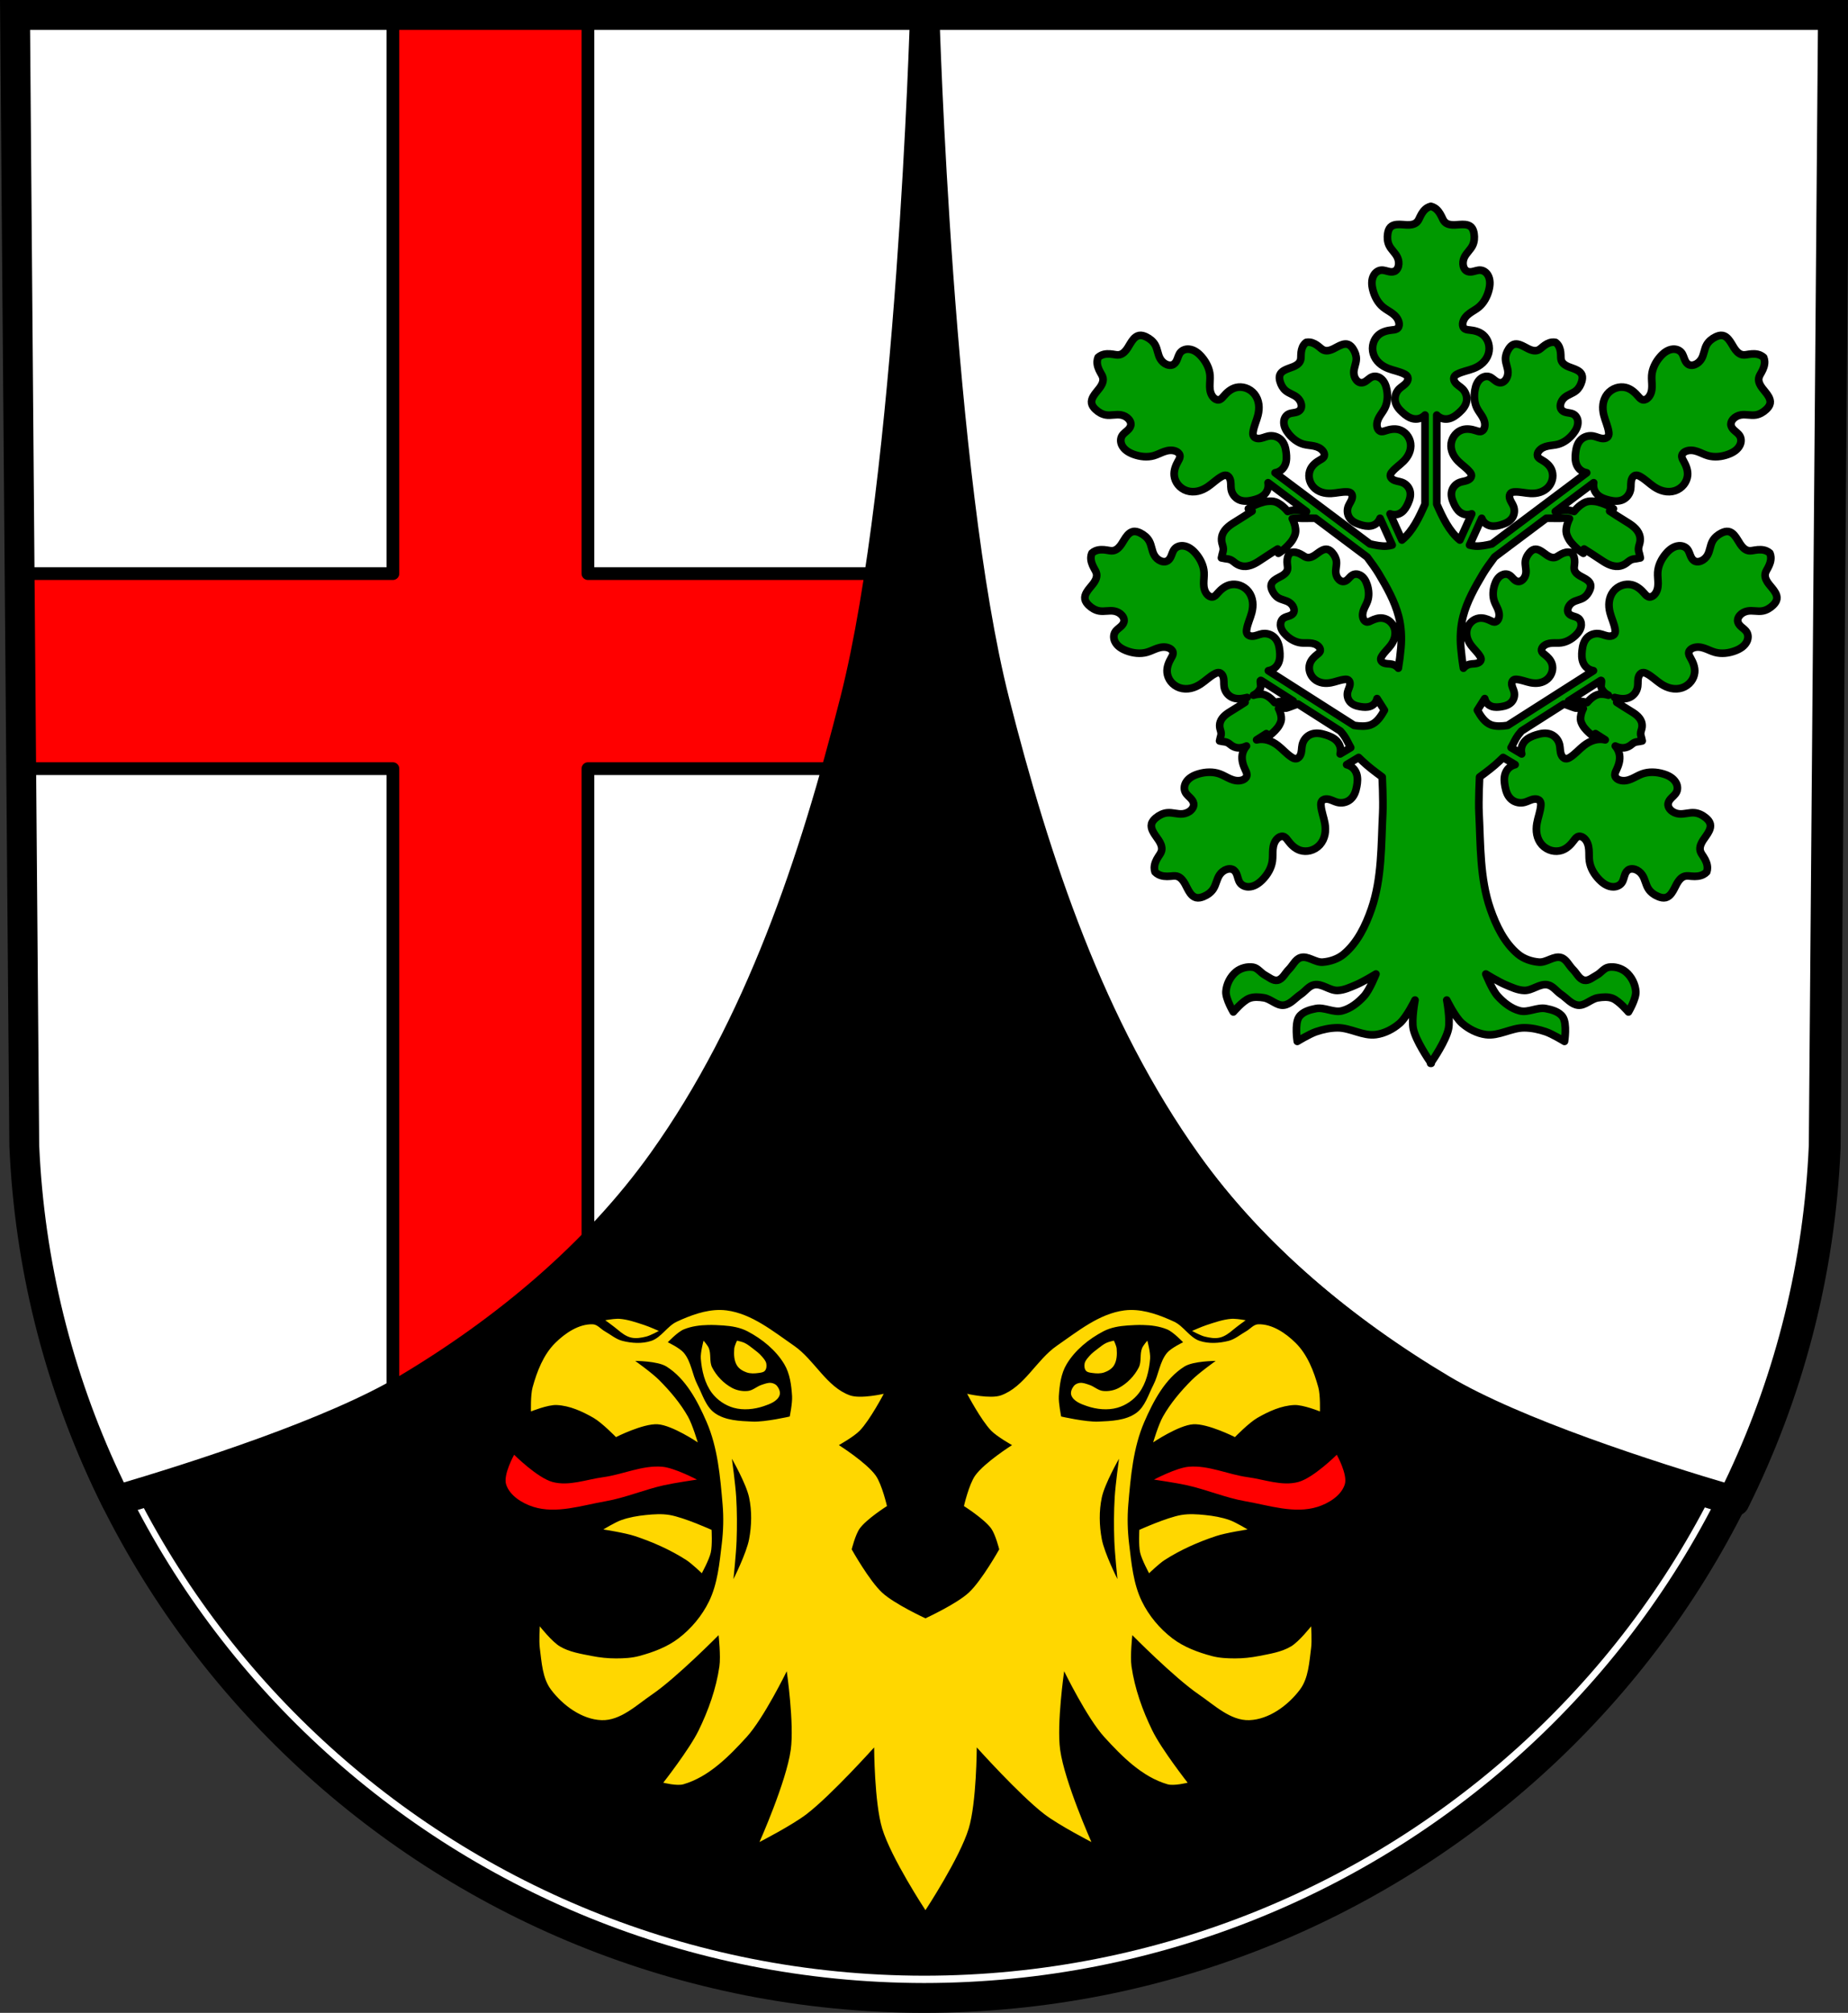 <?xml version="1.0" encoding="UTF-8" standalone="no"?>
<!-- Created with Inkscape (http://www.inkscape.org/) -->

<svg
   xmlns:dc="http://purl.org/dc/elements/1.1/"
   xmlns:cc="http://creativecommons.org/ns#"
   xmlns:rdf="http://www.w3.org/1999/02/22-rdf-syntax-ns#"
   xmlns:svg="http://www.w3.org/2000/svg"
   xmlns="http://www.w3.org/2000/svg"
   xmlns:sodipodi="http://sodipodi.sourceforge.net/DTD/sodipodi-0.dtd"
   xmlns:inkscape="http://www.inkscape.org/namespaces/inkscape"
   width="192.212mm"
   height="209.344mm"
   viewBox="0 0 192.212 209.344"
   version="1.1"
   id="svg2525"
   inkscape:version="0.92.4 (5da689c313, 2019-01-14)"
   sodipodi:docname="DEU Breit COA.svg">
  <rect x="0" y="0" width="192.212" height="209.344" fill="#333333" stroke="none"/>
  <defs
     id="defs2519">
    <inkscape:path-effect
       effect="spiro"
       id="path-effect12651-6"
       is_visible="true" />
    <inkscape:path-effect
       effect="spiro"
       id="path-effect12651-8-0"
       is_visible="true" />
    <inkscape:path-effect
       effect="spiro"
       id="path-effect12651-3-7"
       is_visible="true" />
    <inkscape:path-effect
       effect="spiro"
       id="path-effect12651-0-7"
       is_visible="true" />
    <inkscape:path-effect
       effect="spiro"
       id="path-effect12651-1-3"
       is_visible="true" />
  </defs>
  <sodipodi:namedview
     id="base"
     pagecolor="#ffffff"
     bordercolor="#666666"
     borderopacity="1.0"
     inkscape:pageopacity="0.0"
     inkscape:pageshadow="2"
     inkscape:zoom="0.69260138"
     inkscape:cx="363.23469"
     inkscape:cy="395.60994"
     inkscape:document-units="mm"
     inkscape:current-layer="layer1"
     showgrid="false"
     inkscape:window-width="1366"
     inkscape:window-height="745"
     inkscape:window-x="-8"
     inkscape:window-y="-8"
     inkscape:window-maximized="1"
     fit-margin-top="0"
     fit-margin-left="0"
     fit-margin-right="0"
     fit-margin-bottom="0"
     inkscape:snap-nodes="false"
     inkscape:snap-midpoints="true"
     inkscape:snap-smooth-nodes="true" />
  <g
     inkscape:label="Ebene 1"
     inkscape:groupmode="layer"
     id="layer1"
     transform="translate(0.349,-5.859)">
    <path
       style="fill:#ffffff;fill-rule:evenodd;stroke:none;stroke-width:3.104;stroke-opacity:1"
       inkscape:connector-curvature="0"
       d="m 190.298,7.412 -0.959,117.581 c -2.093,49.459 -43.44,88.631 -93.582,88.658 C 45.66,213.59 4.298,174.405 2.175,124.992 L 1.216,7.412 H 95.755 Z"
       id="path10563-0-6-7-6-6"
       sodipodi:nodetypes="ccccccc" />
    <path
       style="fill:#000000;fill-rule:evenodd;stroke:none;stroke-width:3.104;stroke-opacity:1"
       inkscape:connector-curvature="0"
       d="m 188.178,9.724 -0.938,114.944 c -2.046,48.35 -42.466,86.643 -91.484,86.67 C 46.783,211.279 6.349,172.972 4.274,124.668 L 3.336,9.724 H 95.755 Z"
       id="path10563-0-6-7-6-6-3"
       sodipodi:nodetypes="ccccccc" />
    <path
       style="fill:#ffffff;stroke:#000000;stroke-width:11;stroke-linecap:butt;stroke-linejoin:round;stroke-miterlimit:4;stroke-dasharray:none;stroke-opacity:1"
       d="M 5.914 5.867 L 9.539 450.266 C 11.68 500.103 24.388 547.185 45.461 589.441 C 78.047 579.839 130.879 562.821 159.541 545.758 C 198.106 522.8 234.172 492.914 260.244 456.383 C 298.269 403.104 319.691 338.57 335.771 275.119 C 357.934 187.668 363.227 5.867 363.227 5.867 L 5.914 5.867 z M 363.227 5.867 C 363.227 5.867 368.517 187.668 390.68 275.119 C 406.76 338.57 428.182 403.104 466.207 456.383 C 492.279 492.914 528.346 522.8 566.91 545.758 C 595.608 562.842 648.538 579.881 681.113 589.477 C 702.149 547.218 714.82 500.127 716.93 450.266 L 720.555 5.867 L 363.227 5.867 z "
       transform="matrix(0.265,0,0,0.265,-0.349,5.859)"
       id="path3370" />
    <path
       style="fill:#ff0000;fill-opacity:1;stroke:#000000;stroke-width:5;stroke-linecap:round;stroke-linejoin:round;stroke-miterlimit:4;stroke-dasharray:none;stroke-opacity:1"
       d="M 154.209 5.867 L 154.209 225.119 L 7.703 225.119 L 7.979 258.867 L 8.326 301.668 L 154.209 301.668 L 154.209 548.781 C 156.063 547.775 157.847 546.766 159.541 545.758 C 185.106 530.539 209.57 512.271 230.756 491.045 L 230.756 301.668 L 328.693 301.668 C 331.172 292.819 333.531 283.959 335.771 275.119 C 339.443 260.633 342.641 243.528 345.439 225.119 L 230.756 225.119 L 230.756 5.867 L 154.209 5.867 z "
       transform="matrix(0.265,0,0,0.265,-0.349,5.859)"
       id="rect3404-7" />
    <path
       inkscape:connector-curvature="0"
       style="fill:none;stroke:#000000;stroke-width:2.91;stroke-linecap:butt;stroke-linejoin:round;stroke-miterlimit:4;stroke-dasharray:none;stroke-opacity:1"
       d="m 1.216,7.412 0.959,117.58 c 0.566,13.186 3.929,25.643 9.504,36.824 8.622,-2.541 22.6,-7.043 30.184,-11.558 10.204,-6.074 19.746,-13.982 26.644,-23.647 10.061,-14.097 15.729,-31.171 19.983,-47.959 5.864,-23.138 7.264,-71.24 7.264,-71.24 z m 94.539,0 c 0,0 1.4,48.101 7.264,71.24 4.255,16.788 9.922,33.863 19.983,47.959 6.898,9.666 16.441,17.573 26.644,23.647 7.593,4.52 21.597,9.028 30.216,11.567 5.566,-11.181 8.918,-23.64 9.476,-36.833 L 190.298,7.412 Z"
       id="path3370-0" />
    <path
       style="fill:none;fill-rule:evenodd;stroke:#000000;stroke-width:3.104;stroke-opacity:1"
       inkscape:connector-curvature="0"
       d="m 190.298,7.412 -0.959,117.581 c -2.093,49.459 -43.44,88.631 -93.582,88.658 C 45.66,213.59 4.298,174.405 2.175,124.992 L 1.216,7.412 H 95.755 Z"
       id="path10563-0-6-7-6"
       sodipodi:nodetypes="ccccccc" />
    <path
       style="fill:#ffd700;stroke:none;stroke-width:1px;stroke-linecap:butt;stroke-linejoin:miter;stroke-opacity:1;fill-opacity:1"
       d="M 282.701 514.113 C 276.879 514.045 270.976 516.247 265.68 518.693 C 261.871 520.453 259.59 524.919 255.609 526.246 C 252.027 527.44 247.939 527.179 244.279 526.246 C 241.732 525.597 239.647 523.757 237.355 522.469 C 235.771 521.578 234.455 519.794 232.639 519.736 C 227.165 519.563 221.821 523.203 217.93 527.057 C 213.292 531.649 210.768 538.206 209.033 544.498 C 208.195 547.538 208.404 553.939 208.404 553.939 C 208.404 553.939 215.018 551.267 218.475 551.422 C 223.578 551.651 228.522 553.911 232.951 556.457 C 236.305 558.385 241.762 564.01 241.762 564.01 C 241.762 564.01 252.431 558.616 258.127 558.975 C 263.87 559.336 273.861 566.078 273.861 566.078 C 273.861 566.078 271.794 559.098 270.016 555.957 C 267.027 550.679 263.029 545.97 258.756 541.666 C 255.917 538.806 249.314 534.113 249.314 534.113 C 249.314 534.113 258.068 534.106 261.588 536.316 C 269.158 541.069 273.764 549.83 277.322 558.029 C 281.704 568.126 282.675 579.477 283.617 590.443 C 284.057 595.566 283.914 600.759 283.301 605.863 C 282.378 613.545 281.665 621.57 278.268 628.521 C 275.52 634.145 271.287 639.204 266.309 642.998 C 261.827 646.413 256.33 648.46 250.889 649.922 C 247.935 650.716 244.82 650.86 241.762 650.865 C 238.599 650.869 235.423 650.536 232.32 649.922 C 228.023 649.071 223.493 648.391 219.732 646.145 C 216.548 644.243 211.865 638.277 211.865 638.277 C 211.865 638.277 211.494 643.968 211.865 646.775 C 212.606 652.376 212.873 658.626 216.271 663.139 C 220.915 669.303 228.385 674.817 236.098 675.098 C 243.505 675.367 249.802 669.207 255.924 665.027 C 265.557 658.45 282.043 641.74 282.043 641.74 C 282.043 641.74 282.946 649.962 282.357 654.012 C 281.089 662.744 278.051 671.26 274.176 679.188 C 270.56 686.585 260.328 699.643 260.328 699.643 C 260.328 699.643 265.669 701.003 268.197 700.273 C 278.135 697.407 286.094 689.354 293.057 681.705 C 299.838 674.255 308.793 655.9 308.793 655.9 C 308.793 655.9 311.781 676.545 310.365 686.74 C 308.613 699.357 298.092 722.932 298.092 722.932 C 298.092 722.932 310.964 716.313 316.66 711.916 C 326.466 704.346 343.094 685.797 343.094 685.797 C 343.094 685.797 343.167 707.387 346.24 717.58 C 349.735 729.171 363.234 749.68 363.234 749.68 C 363.234 749.68 376.734 729.171 380.229 717.58 C 383.301 707.387 383.375 685.797 383.375 685.797 C 383.375 685.797 400.003 704.346 409.809 711.916 C 415.505 716.313 428.377 722.932 428.377 722.932 C 428.377 722.932 417.856 699.357 416.104 686.74 C 414.688 676.545 417.676 655.9 417.676 655.9 C 417.676 655.9 426.63 674.255 433.412 681.705 C 440.374 689.354 448.334 697.407 458.271 700.273 C 460.799 701.003 466.141 699.643 466.141 699.643 C 466.141 699.643 455.909 686.585 452.293 679.188 C 448.418 671.26 445.38 662.744 444.111 654.012 C 443.523 649.962 444.426 641.74 444.426 641.74 C 444.426 641.74 460.912 658.45 470.545 665.027 C 476.666 669.207 482.964 675.367 490.371 675.098 C 498.084 674.817 505.554 669.303 510.197 663.139 C 513.596 658.626 513.863 652.376 514.604 646.775 C 514.975 643.968 514.604 638.277 514.604 638.277 C 514.604 638.277 509.92 644.243 506.736 646.145 C 502.975 648.391 498.446 649.071 494.148 649.922 C 491.046 650.536 487.87 650.869 484.707 650.865 C 481.649 650.86 478.534 650.716 475.58 649.922 C 470.139 648.46 464.642 646.413 460.16 642.998 C 455.182 639.204 450.949 634.145 448.201 628.521 C 444.804 621.57 444.091 613.545 443.168 605.863 C 442.555 600.759 442.412 595.566 442.852 590.443 C 443.793 579.477 444.765 568.126 449.146 558.029 C 452.705 549.83 457.311 541.069 464.881 536.316 C 468.401 534.106 477.154 534.113 477.154 534.113 C 477.154 534.113 470.552 538.806 467.713 541.666 C 463.44 545.97 459.441 550.679 456.453 555.957 C 454.675 559.098 452.607 566.078 452.607 566.078 C 452.607 566.078 462.598 559.336 468.342 558.975 C 474.038 558.616 484.707 564.01 484.707 564.01 C 484.707 564.01 490.164 558.385 493.518 556.457 C 497.947 553.911 502.89 551.651 507.994 551.422 C 511.451 551.267 518.064 553.939 518.064 553.939 C 518.064 553.939 518.274 547.538 517.436 544.498 C 515.7 538.206 513.177 531.649 508.539 527.057 C 504.648 523.203 499.304 519.563 493.83 519.736 C 492.014 519.794 490.697 521.578 489.113 522.469 C 486.822 523.757 484.737 525.597 482.189 526.246 C 478.53 527.179 474.442 527.44 470.859 526.246 C 466.879 524.919 464.598 520.453 460.789 518.693 C 455.493 516.247 449.59 514.045 443.768 514.113 C 442.936 514.123 442.106 514.179 441.279 514.287 C 431.416 515.579 423.033 522.488 414.844 528.135 C 406.769 533.703 402.068 544.386 392.816 547.645 C 388.656 549.11 379.598 547.016 379.598 547.016 C 379.598 547.016 385.022 557.363 389.039 561.492 C 391.352 563.87 397.221 567.156 397.221 567.156 C 397.221 567.156 386.366 574.009 382.746 579.115 C 380.289 582.581 378.34 591.074 378.34 591.074 C 378.34 591.074 386.338 596.137 389.039 599.885 C 390.748 602.255 392.186 608.066 392.186 608.066 C 392.186 608.066 385.314 620.358 380.229 625.061 C 375.394 629.531 363.234 635.131 363.234 635.131 C 363.234 635.131 351.075 629.531 346.24 625.061 C 341.155 620.358 334.283 608.066 334.283 608.066 C 334.283 608.066 335.721 602.255 337.43 599.885 C 340.131 596.137 348.129 591.074 348.129 591.074 C 348.129 591.074 346.179 582.581 343.723 579.115 C 340.103 574.009 329.248 567.156 329.248 567.156 C 329.248 567.156 335.117 563.87 337.43 561.492 C 341.447 557.363 346.871 547.016 346.871 547.016 C 346.871 547.016 337.813 549.11 333.652 547.645 C 324.4 544.386 319.7 533.703 311.625 528.135 C 303.436 522.488 295.052 515.579 285.189 514.287 C 284.363 514.179 283.533 514.123 282.701 514.113 z M 242.32 517.572 L 242.32 517.574 C 240.377 517.618 237.557 518.148 237.557 518.148 C 237.557 518.148 240.953 520.591 242.475 521.883 C 244.012 523.188 245.727 524.484 247.689 524.949 C 249.615 525.406 251.694 525.035 253.615 524.559 C 255.374 524.123 258.58 522.342 258.58 522.342 C 258.58 522.342 254.845 520.673 252.904 520.041 C 249.697 518.996 246.452 517.83 243.088 517.588 C 242.857 517.573 242.598 517.568 242.32 517.572 z M 484.148 517.572 C 483.871 517.568 483.612 517.573 483.381 517.588 C 480.017 517.83 476.771 518.996 473.564 520.041 C 471.623 520.673 467.889 522.342 467.889 522.342 C 467.889 522.342 471.094 524.123 472.854 524.559 C 474.775 525.035 476.853 525.406 478.779 524.949 C 480.742 524.484 482.457 523.188 483.994 521.883 C 485.516 520.591 488.912 518.148 488.912 518.148 C 488.912 518.148 486.092 517.618 484.148 517.574 L 484.148 517.572 z M 277.98 520.006 C 279.961 519.967 281.949 520.061 283.891 520.195 C 287.144 520.421 290.513 520.98 293.4 522.496 C 299.107 525.491 304.503 529.854 307.818 535.381 C 310.038 539.081 310.617 543.65 310.885 547.957 C 311.051 550.628 309.965 555.934 309.965 555.934 C 309.965 555.934 300.292 558.141 295.395 557.928 C 290.314 557.707 284.647 557.518 280.516 554.553 C 277.011 552.037 275.744 547.344 273.768 543.51 C 271.679 539.458 271.321 534.432 268.398 530.934 C 266.789 529.007 262.109 526.791 262.109 526.791 C 262.109 526.791 265.908 522.749 268.398 521.73 C 271.4 520.503 274.68 520.07 277.98 520.006 z M 448.488 520.006 C 451.789 520.07 455.068 520.503 458.07 521.73 C 460.561 522.749 464.359 526.791 464.359 526.791 C 464.359 526.791 459.679 529.007 458.07 530.934 C 455.148 534.432 454.79 539.458 452.701 543.51 C 450.724 547.344 449.458 552.037 445.953 554.553 C 441.822 557.518 436.155 557.707 431.074 557.928 C 426.177 558.141 416.504 555.934 416.504 555.934 C 416.504 555.934 415.418 550.628 415.584 547.957 C 415.852 543.65 416.43 539.081 418.65 535.381 C 421.966 529.854 427.361 525.491 433.068 522.496 C 435.956 520.98 439.325 520.421 442.578 520.195 C 444.519 520.061 446.508 519.967 448.488 520.006 z M 276.145 526.152 C 276.145 526.152 274.871 530.831 275.061 533.201 C 275.435 537.897 276.579 542.877 279.398 546.65 C 281.469 549.422 284.635 551.577 287.967 552.508 C 291.768 553.569 296.052 553.125 299.789 551.855 C 302.153 551.052 305.101 549.967 305.971 547.627 C 306.414 546.435 305.787 544.933 304.994 543.939 C 304.46 543.27 303.565 542.868 302.717 542.746 C 301.44 542.563 300.151 543.113 298.922 543.506 C 297.072 544.098 295.536 545.663 293.607 545.891 C 291.488 546.14 289.196 545.708 287.316 544.697 C 284.029 542.93 281.201 539.998 279.508 536.672 C 278.343 534.384 279.185 531.453 278.205 529.08 C 277.75 527.977 276.145 526.152 276.145 526.152 z M 289.268 526.152 C 289.268 526.152 288.278 528.192 288.184 529.297 C 287.994 531.524 288.087 534.015 289.268 535.912 C 290.089 537.232 291.595 538.116 293.064 538.625 C 294.535 539.134 296.188 539.065 297.729 538.842 C 298.6 538.715 299.647 538.64 300.223 537.975 C 300.849 537.251 300.943 536.095 300.766 535.154 C 300.552 534.021 299.672 533.101 298.922 532.225 C 297.955 531.096 296.736 530.203 295.559 529.297 C 294.486 528.471 293.421 527.598 292.197 527.02 C 291.277 526.584 289.268 526.152 289.268 526.152 z M 437.201 526.152 C 437.201 526.152 435.192 526.584 434.271 527.02 C 433.048 527.598 431.983 528.471 430.91 529.297 C 429.732 530.203 428.513 531.096 427.547 532.225 C 426.797 533.101 425.916 534.021 425.703 535.154 C 425.526 536.095 425.62 537.251 426.246 537.975 C 426.822 538.64 427.869 538.715 428.74 538.842 C 430.28 539.065 431.934 539.134 433.404 538.625 C 434.874 538.116 436.38 537.232 437.201 535.912 C 438.382 534.015 438.475 531.524 438.285 529.297 C 438.191 528.192 437.201 526.152 437.201 526.152 z M 450.324 526.152 C 450.324 526.152 448.719 527.977 448.264 529.08 C 447.284 531.453 448.125 534.384 446.961 536.672 C 445.268 539.999 442.44 542.93 439.152 544.697 C 437.273 545.708 434.981 546.14 432.861 545.891 C 430.933 545.663 429.396 544.098 427.547 543.506 C 426.318 543.113 425.029 542.563 423.752 542.746 C 422.904 542.868 422.009 543.27 421.475 543.939 C 420.681 544.933 420.055 546.435 420.498 547.627 C 421.368 549.967 424.316 551.052 426.68 551.855 C 430.416 553.125 434.701 553.569 438.502 552.508 C 441.834 551.577 445 549.422 447.07 546.65 C 449.889 542.877 451.033 537.897 451.408 533.201 C 451.597 530.831 450.324 526.152 450.324 526.152 z M 287.264 572.498 C 287.264 572.498 292.864 582.265 294.014 587.684 C 295.149 593.035 295.03 598.72 294.014 604.096 C 292.973 609.6 287.879 619.74 287.879 619.74 C 287.879 619.74 288.923 609.733 289.105 604.709 C 289.313 598.986 289.297 593.245 288.951 587.529 C 288.647 582.497 287.264 572.498 287.264 572.498 z M 439.205 572.498 C 439.205 572.498 437.822 582.497 437.518 587.529 C 437.172 593.245 437.156 598.986 437.363 604.709 C 437.546 609.733 438.59 619.74 438.59 619.74 C 438.59 619.74 433.496 609.6 432.455 604.096 C 431.439 598.72 431.319 593.035 432.455 587.684 C 433.605 582.265 439.205 572.498 439.205 572.498 z M 258.207 594.268 C 256.64 594.294 255.071 594.426 253.52 594.584 C 250.248 594.918 246.954 595.475 243.855 596.578 C 241.357 597.468 236.801 600.26 236.801 600.26 C 236.801 600.26 245.21 601.531 249.225 602.867 C 256.235 605.201 263.097 608.237 269.316 612.225 C 271.576 613.673 275.453 617.439 275.453 617.439 C 275.453 617.439 278.33 612.19 278.98 609.309 C 279.634 606.414 279.287 600.414 279.287 600.414 C 279.287 600.414 268.596 595.57 262.875 594.584 C 261.338 594.319 259.774 594.241 258.207 594.268 z M 468.262 594.268 C 466.695 594.241 465.13 594.319 463.594 594.584 C 457.873 595.57 447.182 600.414 447.182 600.414 C 447.182 600.414 446.835 606.414 447.488 609.309 C 448.139 612.19 451.016 617.439 451.016 617.439 C 451.016 617.439 454.893 613.673 457.152 612.225 C 463.372 608.237 470.234 605.201 477.244 602.867 C 481.259 601.531 489.668 600.26 489.668 600.26 C 489.668 600.26 485.112 597.468 482.613 596.578 C 479.515 595.475 476.221 594.918 472.949 594.584 C 471.398 594.426 469.829 594.294 468.262 594.268 z "
       transform="matrix(0.265,0,0,0.265,-0.349,5.859)"
       id="path3520" />
    <path
       style="fill:#ff0000;fill-opacity:1;stroke:none;stroke-width:1px;stroke-linecap:butt;stroke-linejoin:miter;stroke-opacity:1"
       d="M 201.797 570.934 C 201.797 570.934 197.426 578.746 198.648 582.576 C 200.053 586.978 204.943 589.998 209.35 591.389 C 218.38 594.238 228.343 590.811 237.672 589.186 C 245.494 587.823 252.893 584.61 260.645 582.891 C 264.904 581.946 273.547 580.688 273.547 580.688 C 273.547 580.688 264.808 576.09 260.016 575.652 C 252.167 574.935 244.537 578.688 236.727 579.744 C 230.148 580.634 223.315 583.344 216.9 581.633 C 210.939 580.043 201.797 570.934 201.797 570.934 z M 524.674 570.934 C 524.674 570.934 515.53 580.043 509.568 581.633 C 503.154 583.344 496.321 580.634 489.742 579.744 C 481.932 578.688 474.304 574.935 466.455 575.652 C 461.662 576.09 452.922 580.688 452.922 580.688 C 452.922 580.688 461.567 581.946 465.826 582.891 C 473.578 584.61 480.977 587.823 488.799 589.186 C 498.128 590.811 508.091 594.238 517.121 591.389 C 521.527 589.998 526.415 586.978 527.82 582.576 C 529.043 578.746 524.674 570.934 524.674 570.934 z "
       transform="matrix(0.265,0,0,0.265,-0.349,5.859)"
       id="path3540" />
    <path
       style="opacity:1;fill:#009900;fill-opacity:1;fill-rule:nonzero;stroke:#000000;stroke-width:0.794;stroke-linecap:round;stroke-linejoin:round;stroke-miterlimit:4;stroke-dasharray:none;stroke-dashoffset:0;stroke-opacity:1"
       d="m 148.48,27.318 c -0.135,0.03 -0.264,0.083 -0.384,0.157 -0.322,0.199 -0.553,0.538 -0.725,0.896 -0.098,0.204 -0.183,0.423 -0.338,0.579 -0.144,0.147 -0.337,0.225 -0.531,0.264 -0.334,0.066 -0.676,0.024 -1.015,0 -0.193,-0.013 -0.387,-0.021 -0.58,0 -0.227,0.024 -0.461,0.094 -0.628,0.264 -0.086,0.087 -0.15,0.197 -0.196,0.315 -0.046,0.118 -0.074,0.244 -0.093,0.37 -0.062,0.409 -0.03,0.844 0.145,1.212 0.112,0.235 0.276,0.434 0.438,0.63 0.162,0.197 0.324,0.398 0.432,0.635 0.125,0.275 0.169,0.599 0.097,0.896 -0.046,0.188 -0.141,0.367 -0.289,0.474 -0.09,0.066 -0.197,0.103 -0.305,0.117 -0.108,0.014 -0.217,0.007 -0.324,-0.012 -0.291,-0.051 -0.576,-0.182 -0.87,-0.158 -0.157,0.013 -0.31,0.07 -0.443,0.162 -0.133,0.092 -0.246,0.219 -0.33,0.365 -0.128,0.223 -0.188,0.487 -0.195,0.75 -0.008,0.263 0.035,0.525 0.099,0.778 0.177,0.698 0.533,1.356 1.063,1.792 0.299,0.246 0.645,0.417 0.956,0.645 0.155,0.114 0.302,0.244 0.424,0.399 0.122,0.155 0.218,0.338 0.263,0.536 0.022,0.099 0.032,0.203 0.019,0.304 -0.014,0.101 -0.052,0.2 -0.115,0.275 -0.07,0.084 -0.169,0.135 -0.27,0.164 -0.101,0.029 -0.206,0.036 -0.31,0.047 -0.515,0.052 -1.047,0.175 -1.45,0.528 -0.247,0.217 -0.434,0.514 -0.532,0.843 -0.106,0.357 -0.105,0.749 0,1.106 0.11,0.374 0.333,0.703 0.607,0.958 0.274,0.255 0.6,0.438 0.939,0.571 0.557,0.218 1.155,0.307 1.691,0.58 0.069,0.035 0.136,0.074 0.196,0.125 0.06,0.051 0.112,0.115 0.142,0.192 0.033,0.087 0.035,0.185 0.015,0.276 -0.02,0.091 -0.061,0.175 -0.112,0.251 -0.099,0.146 -0.233,0.26 -0.369,0.364 -0.137,0.104 -0.279,0.201 -0.403,0.321 -0.161,0.156 -0.29,0.352 -0.368,0.572 -0.078,0.219 -0.103,0.462 -0.067,0.693 0.038,0.248 0.145,0.48 0.285,0.68 0.139,0.2 0.311,0.372 0.488,0.532 0.314,0.283 0.664,0.54 1.062,0.633 0.206,0.048 0.422,0.05 0.628,0 0.239,-0.058 0.463,-0.191 0.642,-0.374 v 9.264 c -0.006,0.014 -0.012,0.031 -0.018,0.044 -0.596,1.338 -1.254,2.764 -2.385,3.692 l -1.236,-2.724 c 0.22,0.084 0.458,0.111 0.682,0.069 0.193,-0.036 0.375,-0.119 0.531,-0.237 0.302,-0.227 0.501,-0.572 0.66,-0.926 0.09,-0.2 0.169,-0.408 0.211,-0.627 0.042,-0.219 0.046,-0.452 -0.015,-0.673 -0.057,-0.206 -0.17,-0.398 -0.319,-0.551 -0.148,-0.153 -0.331,-0.268 -0.527,-0.337 -0.151,-0.054 -0.308,-0.081 -0.463,-0.116 -0.155,-0.035 -0.31,-0.079 -0.449,-0.164 -0.072,-0.044 -0.139,-0.098 -0.19,-0.166 -0.051,-0.068 -0.086,-0.151 -0.091,-0.236 -0.004,-0.075 0.015,-0.148 0.047,-0.213 0.032,-0.065 0.075,-0.122 0.12,-0.177 0.35,-0.429 0.822,-0.728 1.21,-1.119 0.236,-0.238 0.442,-0.514 0.578,-0.829 0.136,-0.315 0.2,-0.672 0.152,-1.025 -0.046,-0.337 -0.194,-0.664 -0.418,-0.921 -0.207,-0.238 -0.476,-0.414 -0.767,-0.502 -0.474,-0.142 -0.971,-0.044 -1.425,0.106 -0.092,0.03 -0.183,0.063 -0.279,0.078 -0.096,0.014 -0.199,0.009 -0.29,-0.035 -0.082,-0.039 -0.152,-0.106 -0.202,-0.186 -0.05,-0.079 -0.08,-0.17 -0.099,-0.26 -0.037,-0.182 -0.024,-0.37 0.02,-0.545 0.044,-0.175 0.119,-0.339 0.207,-0.492 0.176,-0.307 0.404,-0.58 0.564,-0.897 0.284,-0.563 0.336,-1.243 0.222,-1.891 -0.041,-0.235 -0.105,-0.469 -0.21,-0.685 -0.106,-0.216 -0.256,-0.413 -0.449,-0.55 -0.126,-0.09 -0.269,-0.153 -0.416,-0.179 -0.147,-0.027 -0.299,-0.017 -0.437,0.032 -0.258,0.091 -0.448,0.307 -0.675,0.459 -0.084,0.056 -0.173,0.104 -0.27,0.132 -0.096,0.029 -0.2,0.037 -0.301,0.017 -0.166,-0.034 -0.315,-0.146 -0.424,-0.285 -0.174,-0.22 -0.259,-0.506 -0.257,-0.782 0.002,-0.238 0.064,-0.466 0.126,-0.691 0.062,-0.225 0.126,-0.452 0.132,-0.689 0.009,-0.372 -0.128,-0.747 -0.335,-1.064 -0.064,-0.098 -0.135,-0.192 -0.218,-0.272 -0.083,-0.081 -0.18,-0.148 -0.285,-0.189 -0.205,-0.078 -0.43,-0.049 -0.631,0.017 -0.171,0.055 -0.332,0.135 -0.49,0.219 -0.277,0.147 -0.55,0.311 -0.857,0.382 -0.179,0.041 -0.372,0.048 -0.549,-0.019 -0.19,-0.072 -0.345,-0.222 -0.505,-0.354 -0.28,-0.233 -0.603,-0.428 -0.951,-0.473 -0.065,-0.008 -0.13,-0.012 -0.195,-0.009 -0.065,0.002 -0.129,0.01 -0.192,0.023 l -0.002,5.16e-4 c -0.102,0.076 -0.192,0.169 -0.265,0.275 -0.197,0.287 -0.265,0.656 -0.275,1.019 -0.006,0.207 0.005,0.421 -0.067,0.609 -0.067,0.176 -0.2,0.314 -0.349,0.419 -0.257,0.181 -0.563,0.274 -0.858,0.382 -0.168,0.061 -0.335,0.128 -0.49,0.218 -0.183,0.106 -0.354,0.252 -0.431,0.456 -0.04,0.105 -0.053,0.221 -0.047,0.336 0.006,0.115 0.029,0.23 0.061,0.343 0.102,0.364 0.293,0.714 0.58,0.954 0.183,0.153 0.397,0.257 0.608,0.36 0.211,0.103 0.424,0.209 0.605,0.365 0.21,0.182 0.37,0.435 0.42,0.709 0.032,0.173 0.019,0.358 -0.066,0.504 -0.051,0.089 -0.128,0.159 -0.213,0.212 -0.086,0.052 -0.181,0.087 -0.279,0.112 -0.265,0.068 -0.555,0.066 -0.795,0.196 -0.128,0.07 -0.236,0.175 -0.314,0.302 -0.078,0.127 -0.125,0.275 -0.141,0.427 -0.024,0.234 0.025,0.476 0.118,0.698 0.093,0.222 0.228,0.424 0.378,0.611 0.413,0.514 0.962,0.927 1.575,1.091 0.346,0.092 0.703,0.104 1.052,0.177 0.175,0.037 0.348,0.09 0.51,0.173 0.162,0.083 0.312,0.199 0.425,0.347 0.056,0.074 0.104,0.157 0.13,0.246 0.027,0.089 0.032,0.186 0.007,0.272 -0.028,0.096 -0.092,0.176 -0.166,0.238 -0.075,0.062 -0.16,0.108 -0.244,0.156 -0.416,0.237 -0.819,0.539 -1.026,0.984 -0.127,0.273 -0.173,0.591 -0.131,0.902 0.045,0.337 0.194,0.663 0.418,0.92 0.235,0.27 0.547,0.46 0.875,0.568 0.328,0.109 0.672,0.139 1.009,0.122 0.553,-0.028 1.093,-0.179 1.649,-0.153 0.071,0.003 0.143,0.01 0.213,0.029 0.07,0.02 0.139,0.054 0.193,0.106 0.061,0.06 0.099,0.14 0.117,0.223 0.018,0.083 0.015,0.169 0,0.251 -0.028,0.159 -0.099,0.304 -0.175,0.442 -0.076,0.138 -0.16,0.272 -0.22,0.419 -0.077,0.191 -0.112,0.402 -0.095,0.614 0.017,0.212 0.087,0.423 0.205,0.603 0.126,0.192 0.304,0.344 0.498,0.458 0.194,0.114 0.403,0.192 0.614,0.259 0.373,0.118 0.765,0.199 1.137,0.126 0.193,-0.038 0.376,-0.117 0.531,-0.236 0.18,-0.139 0.319,-0.333 0.402,-0.552 l 1.263,2.784 c -0.205,0.057 -0.415,0.093 -0.622,0.107 -0.464,0.032 -1.098,-0.08 -1.698,-0.227 l -9.862,-7.394 c 0.257,-0.045 0.497,-0.156 0.686,-0.322 0.163,-0.144 0.288,-0.326 0.369,-0.527 0.157,-0.388 0.149,-0.829 0.098,-1.256 -0.029,-0.242 -0.071,-0.484 -0.156,-0.717 -0.085,-0.232 -0.214,-0.456 -0.397,-0.631 -0.172,-0.164 -0.388,-0.281 -0.615,-0.343 -0.228,-0.061 -0.467,-0.067 -0.691,-0.022 -0.174,0.035 -0.338,0.099 -0.504,0.153 -0.167,0.055 -0.339,0.101 -0.519,0.1 -0.093,-7.94e-4 -0.187,-0.015 -0.275,-0.051 -0.087,-0.036 -0.168,-0.094 -0.22,-0.172 -0.046,-0.069 -0.069,-0.15 -0.076,-0.229 -0.007,-0.08 0.001,-0.159 0.012,-0.237 0.088,-0.607 0.366,-1.16 0.511,-1.753 0.088,-0.361 0.127,-0.74 0.076,-1.117 -0.05,-0.377 -0.193,-0.753 -0.439,-1.061 -0.235,-0.294 -0.561,-0.521 -0.92,-0.638 -0.331,-0.108 -0.687,-0.124 -1.012,-0.041 -0.53,0.134 -0.945,0.51 -1.29,0.912 -0.07,0.081 -0.138,0.164 -0.221,0.233 -0.083,0.068 -0.183,0.121 -0.295,0.132 -0.1,0.01 -0.204,-0.016 -0.296,-0.063 -0.092,-0.047 -0.173,-0.115 -0.242,-0.191 -0.139,-0.152 -0.233,-0.338 -0.291,-0.53 -0.058,-0.192 -0.079,-0.39 -0.083,-0.587 -0.008,-0.393 0.053,-0.78 0.024,-1.174 -0.051,-0.696 -0.389,-1.374 -0.865,-1.925 -0.173,-0.2 -0.366,-0.387 -0.589,-0.532 -0.223,-0.145 -0.478,-0.247 -0.738,-0.268 -0.17,-0.014 -0.341,0.007 -0.496,0.066 -0.155,0.058 -0.293,0.154 -0.396,0.279 -0.192,0.233 -0.25,0.548 -0.379,0.821 -0.048,0.101 -0.105,0.197 -0.18,0.279 -0.075,0.082 -0.168,0.15 -0.276,0.188 -0.177,0.062 -0.381,0.039 -0.564,-0.03 -0.289,-0.11 -0.533,-0.334 -0.688,-0.597 -0.134,-0.227 -0.205,-0.479 -0.273,-0.729 -0.069,-0.249 -0.137,-0.502 -0.267,-0.731 -0.203,-0.359 -0.546,-0.637 -0.922,-0.821 -0.116,-0.057 -0.237,-0.106 -0.362,-0.135 -0.062,-0.015 -0.126,-0.024 -0.19,-0.027 -0.063,-0.003 -0.126,-2.1e-5 -0.188,0.011 -0.239,0.042 -0.435,0.198 -0.589,0.374 -0.13,0.15 -0.238,0.317 -0.341,0.487 -0.179,0.298 -0.345,0.609 -0.596,0.851 -0.146,0.141 -0.324,0.258 -0.531,0.295 -0.221,0.039 -0.453,-0.015 -0.68,-0.051 -0.398,-0.062 -0.815,-0.064 -1.17,0.091 -0.132,0.058 -0.255,0.136 -0.359,0.233 l -5.2e-4,0.002 c -0.054,0.13 -0.087,0.27 -0.096,0.412 -0.024,0.385 0.123,0.775 0.319,1.125 0.112,0.2 0.243,0.398 0.283,0.618 0.037,0.206 -0.011,0.413 -0.092,0.597 -0.141,0.318 -0.378,0.581 -0.596,0.851 -0.125,0.154 -0.244,0.313 -0.34,0.486 -0.113,0.205 -0.193,0.441 -0.15,0.679 0.022,0.122 0.076,0.24 0.147,0.347 0.071,0.107 0.159,0.202 0.253,0.291 0.303,0.288 0.684,0.513 1.092,0.578 0.261,0.042 0.523,0.018 0.781,-0.004 0.259,-0.022 0.521,-0.043 0.781,0.004 0.302,0.054 0.597,0.203 0.801,0.435 0.129,0.147 0.222,0.33 0.224,0.517 0.002,0.114 -0.03,0.224 -0.082,0.323 -0.051,0.099 -0.122,0.186 -0.2,0.265 -0.213,0.215 -0.489,0.378 -0.642,0.638 -0.082,0.139 -0.124,0.301 -0.126,0.466 -10e-4,0.165 0.038,0.333 0.11,0.487 0.11,0.236 0.295,0.438 0.508,0.596 0.214,0.158 0.457,0.274 0.705,0.366 0.684,0.254 1.439,0.335 2.113,0.142 0.38,-0.109 0.725,-0.301 1.098,-0.43 0.186,-0.064 0.38,-0.113 0.581,-0.125 0.201,-0.013 0.409,0.012 0.6,0.089 0.096,0.039 0.188,0.09 0.264,0.16 0.076,0.07 0.136,0.159 0.161,0.255 0.028,0.108 0.013,0.22 -0.023,0.321 -0.035,0.101 -0.09,0.194 -0.143,0.287 -0.259,0.461 -0.47,0.978 -0.413,1.52 0.035,0.332 0.172,0.66 0.389,0.932 0.235,0.294 0.561,0.521 0.919,0.638 0.376,0.123 0.779,0.126 1.152,0.043 0.373,-0.083 0.717,-0.251 1.026,-0.458 0.508,-0.341 0.933,-0.792 1.475,-1.084 0.07,-0.037 0.141,-0.072 0.219,-0.093 0.078,-0.021 0.162,-0.027 0.243,-0.008 0.091,0.022 0.174,0.076 0.238,0.146 0.064,0.069 0.109,0.152 0.142,0.239 0.064,0.167 0.08,0.345 0.086,0.52 0.006,0.175 0.003,0.35 0.03,0.524 0.035,0.225 0.123,0.447 0.259,0.638 0.137,0.192 0.323,0.352 0.536,0.456 0.229,0.111 0.484,0.155 0.733,0.153 0.248,-0.001 0.491,-0.046 0.729,-0.103 0.42,-0.1 0.838,-0.246 1.149,-0.527 0.161,-0.145 0.29,-0.325 0.369,-0.527 0.092,-0.235 0.113,-0.498 0.067,-0.753 l 3.995,2.996 c -0.187,-0.015 -0.335,-0.031 -0.404,-0.054 -0.403,-0.135 -0.844,-0.126 -1.259,-0.033 -0.097,0.022 -0.191,0.05 -0.285,0.081 -0.081,-0.1 -0.166,-0.197 -0.257,-0.288 -0.289,-0.292 -0.627,-0.567 -1.021,-0.706 -0.252,-0.088 -0.535,-0.082 -0.805,-0.062 -0.27,0.021 -0.536,0.097 -0.793,0.185 -0.378,0.129 -0.749,0.29 -1.089,0.5 -0.045,0.028 -0.09,0.056 -0.134,0.086 0.135,0.074 0.266,0.157 0.39,0.248 -0.533,0.349 -1.069,0.693 -1.612,1.026 -0.304,0.186 -0.612,0.371 -0.88,0.604 -0.269,0.232 -0.499,0.517 -0.609,0.847 -0.088,0.265 -0.096,0.553 -0.035,0.822 0.048,0.215 0.139,0.423 0.141,0.644 0.001,0.185 -0.059,0.365 -0.108,0.545 -0.034,0.125 -0.062,0.252 -0.085,0.379 0.129,0.03 0.259,0.055 0.39,0.074 0.189,0.028 0.382,0.044 0.556,0.119 0.207,0.089 0.368,0.253 0.551,0.382 0.23,0.161 0.503,0.268 0.788,0.295 0.355,0.033 0.714,-0.061 1.039,-0.21 0.325,-0.148 0.622,-0.35 0.918,-0.548 0.529,-0.354 1.065,-0.698 1.605,-1.037 0.036,0.147 0.062,0.297 0.079,0.448 0.045,-0.028 0.09,-0.056 0.134,-0.086 0.332,-0.221 0.63,-0.49 0.901,-0.777 0.185,-0.195 0.362,-0.403 0.489,-0.637 0.126,-0.233 0.244,-0.485 0.26,-0.745 0.025,-0.408 -0.1,-0.818 -0.26,-1.193 h 5.2e-4 c -0.024,-0.057 -0.054,-0.112 -0.082,-0.168 0.018,-0.004 0.036,-0.01 0.055,-0.013 0.253,-0.052 0.515,-0.062 0.772,-0.03 0.188,0.024 1.007,-0.011 1.583,0.004 l 5.374,4.029 c 0.459,0.611 0.921,1.256 1.216,1.75 0.832,1.395 1.653,2.844 2.061,4.416 0.277,1.066 0.333,2.2 0.235,3.297 -0.062,0.696 -0.149,1.4 -0.267,2.098 -0.055,-0.067 -0.117,-0.13 -0.186,-0.183 -0.149,-0.117 -0.324,-0.195 -0.504,-0.233 -0.139,-0.029 -0.281,-0.033 -0.421,-0.044 -0.141,-0.012 -0.283,-0.031 -0.415,-0.088 -0.068,-0.03 -0.134,-0.07 -0.188,-0.124 -0.054,-0.054 -0.095,-0.123 -0.109,-0.196 -0.013,-0.065 -0.005,-0.132 0.015,-0.193 0.02,-0.061 0.051,-0.117 0.083,-0.171 0.254,-0.421 0.633,-0.743 0.926,-1.136 0.178,-0.239 0.325,-0.507 0.405,-0.802 0.08,-0.294 0.093,-0.617 0.007,-0.922 -0.082,-0.291 -0.252,-0.561 -0.481,-0.76 -0.211,-0.184 -0.471,-0.306 -0.737,-0.347 -0.434,-0.067 -0.858,0.081 -1.239,0.27 -0.077,0.038 -0.153,0.078 -0.236,0.103 -0.083,0.024 -0.173,0.032 -0.259,0.005 -0.077,-0.024 -0.146,-0.075 -0.2,-0.138 -0.053,-0.064 -0.092,-0.139 -0.12,-0.217 -0.055,-0.156 -0.067,-0.323 -0.05,-0.483 0.017,-0.16 0.063,-0.313 0.121,-0.459 0.117,-0.293 0.284,-0.56 0.385,-0.86 0.18,-0.531 0.141,-1.137 -0.039,-1.693 -0.066,-0.202 -0.15,-0.401 -0.27,-0.578 -0.12,-0.177 -0.276,-0.332 -0.463,-0.429 -0.122,-0.063 -0.255,-0.101 -0.388,-0.106 -0.133,-0.005 -0.265,0.022 -0.38,0.082 -0.215,0.112 -0.356,0.326 -0.537,0.488 -0.067,0.059 -0.139,0.113 -0.221,0.15 -0.081,0.037 -0.171,0.057 -0.263,0.052 -0.15,-0.009 -0.295,-0.09 -0.408,-0.199 -0.18,-0.172 -0.29,-0.414 -0.323,-0.657 -0.028,-0.209 -0.002,-0.418 0.025,-0.624 0.027,-0.206 0.055,-0.414 0.031,-0.624 -0.038,-0.329 -0.205,-0.641 -0.426,-0.895 -0.068,-0.078 -0.143,-0.153 -0.226,-0.213 -0.083,-0.061 -0.176,-0.108 -0.274,-0.13 -0.19,-0.044 -0.384,0.01 -0.553,0.092 -0.143,0.07 -0.275,0.16 -0.404,0.253 -0.225,0.164 -0.446,0.342 -0.707,0.442 -0.152,0.058 -0.32,0.089 -0.485,0.051 -0.176,-0.04 -0.331,-0.153 -0.488,-0.25 -0.275,-0.171 -0.583,-0.302 -0.894,-0.299 -0.116,0.001 -0.231,0.022 -0.338,0.06 l -10e-4,5.16e-4 c -0.081,0.079 -0.148,0.172 -0.199,0.275 -0.138,0.277 -0.151,0.611 -0.115,0.931 0.021,0.183 0.056,0.37 0.017,0.545 -0.037,0.164 -0.137,0.301 -0.255,0.412 -0.204,0.191 -0.461,0.311 -0.707,0.443 -0.14,0.075 -0.278,0.155 -0.404,0.253 -0.148,0.116 -0.28,0.265 -0.323,0.455 -0.022,0.097 -0.019,0.201 0,0.302 0.019,0.101 0.054,0.199 0.096,0.295 0.135,0.308 0.346,0.593 0.628,0.769 0.18,0.112 0.381,0.177 0.579,0.242 0.198,0.065 0.399,0.131 0.577,0.247 0.207,0.134 0.378,0.337 0.457,0.573 0.05,0.149 0.061,0.314 0.005,0.452 -0.034,0.084 -0.092,0.156 -0.161,0.213 -0.069,0.057 -0.148,0.099 -0.23,0.133 -0.225,0.092 -0.48,0.126 -0.675,0.271 -0.104,0.077 -0.186,0.184 -0.238,0.305 -0.052,0.121 -0.076,0.257 -0.071,0.394 0.008,0.209 0.081,0.416 0.19,0.6 0.109,0.184 0.252,0.345 0.407,0.491 0.427,0.402 0.961,0.698 1.52,0.766 0.316,0.038 0.631,0.004 0.947,0.026 0.158,0.011 0.317,0.036 0.469,0.089 0.152,0.053 0.298,0.136 0.416,0.253 0.059,0.058 0.111,0.126 0.145,0.202 0.035,0.075 0.051,0.159 0.04,0.239 -0.013,0.088 -0.059,0.167 -0.117,0.23 -0.058,0.064 -0.127,0.114 -0.195,0.167 -0.336,0.26 -0.653,0.576 -0.78,0.994 -0.078,0.257 -0.078,0.542 -0.003,0.811 0.082,0.291 0.252,0.56 0.481,0.759 0.24,0.209 0.537,0.338 0.839,0.393 0.302,0.055 0.609,0.039 0.903,-0.018 0.483,-0.093 0.938,-0.294 1.43,-0.34 0.063,-0.006 0.127,-0.009 0.191,0 0.064,0.009 0.129,0.03 0.182,0.07 0.061,0.045 0.105,0.111 0.131,0.182 0.026,0.071 0.034,0.147 0.031,0.221 -0.005,0.144 -0.049,0.28 -0.099,0.411 -0.05,0.131 -0.107,0.26 -0.141,0.397 -0.044,0.177 -0.049,0.369 -0.007,0.553 0.041,0.184 0.129,0.361 0.255,0.505 0.135,0.154 0.31,0.266 0.494,0.343 0.184,0.077 0.378,0.119 0.572,0.152 0.342,0.057 0.698,0.081 1.015,-0.029 0.165,-0.057 0.316,-0.15 0.437,-0.274 0.141,-0.145 0.239,-0.333 0.285,-0.536 l 0.766,1.209 c -0.354,0.637 -0.794,1.303 -1.461,1.538 -0.448,0.158 -1.062,0.139 -1.687,0.042 l -8.923,-5.687 c 0.258,-0.043 0.5,-0.151 0.691,-0.317 0.165,-0.143 0.292,-0.324 0.376,-0.525 0.161,-0.388 0.158,-0.831 0.111,-1.259 -0.026,-0.243 -0.067,-0.487 -0.149,-0.721 -0.083,-0.234 -0.21,-0.459 -0.393,-0.637 -0.17,-0.166 -0.386,-0.286 -0.614,-0.35 -0.228,-0.064 -0.468,-0.072 -0.694,-0.029 -0.174,0.033 -0.34,0.095 -0.507,0.149 -0.168,0.053 -0.342,0.099 -0.522,0.095 -0.093,-0.002 -0.187,-0.017 -0.275,-0.054 -0.087,-0.037 -0.168,-0.096 -0.22,-0.175 -0.046,-0.069 -0.068,-0.15 -0.074,-0.23 -0.006,-0.08 0.003,-0.16 0.015,-0.238 0.094,-0.608 0.378,-1.161 0.53,-1.754 0.092,-0.362 0.135,-0.741 0.088,-1.12 -0.047,-0.379 -0.186,-0.758 -0.43,-1.07 -0.233,-0.298 -0.558,-0.528 -0.917,-0.65 -0.331,-0.112 -0.688,-0.13 -1.015,-0.051 -0.533,0.13 -0.953,0.502 -1.303,0.902 -0.071,0.081 -0.14,0.164 -0.224,0.232 -0.084,0.068 -0.185,0.119 -0.297,0.129 -0.1,0.009 -0.205,-0.018 -0.297,-0.066 -0.092,-0.048 -0.172,-0.117 -0.241,-0.194 -0.138,-0.154 -0.231,-0.341 -0.287,-0.534 -0.056,-0.193 -0.076,-0.392 -0.077,-0.589 -0.004,-0.394 0.061,-0.783 0.036,-1.178 -0.044,-0.699 -0.376,-1.382 -0.849,-1.94 -0.172,-0.202 -0.363,-0.392 -0.586,-0.54 -0.222,-0.148 -0.477,-0.253 -0.738,-0.276 -0.171,-0.015 -0.343,0.004 -0.499,0.061 -0.156,0.057 -0.296,0.151 -0.4,0.275 -0.195,0.232 -0.257,0.547 -0.389,0.82 -0.049,0.1 -0.107,0.196 -0.183,0.278 -0.076,0.082 -0.171,0.148 -0.279,0.185 -0.178,0.06 -0.383,0.036 -0.566,-0.036 -0.289,-0.113 -0.532,-0.34 -0.685,-0.607 -0.132,-0.229 -0.2,-0.483 -0.267,-0.734 -0.066,-0.251 -0.133,-0.505 -0.26,-0.736 -0.2,-0.362 -0.542,-0.645 -0.918,-0.833 -0.116,-0.058 -0.237,-0.108 -0.362,-0.139 -0.062,-0.015 -0.126,-0.026 -0.19,-0.029 -0.064,-0.004 -0.127,-0.002 -0.189,0.009 -0.24,0.04 -0.438,0.194 -0.594,0.37 -0.132,0.149 -0.243,0.316 -0.347,0.485 -0.183,0.297 -0.352,0.607 -0.606,0.847 -0.148,0.14 -0.328,0.255 -0.535,0.29 -0.222,0.037 -0.455,-0.02 -0.682,-0.057 -0.399,-0.066 -0.817,-0.073 -1.175,0.08 -0.133,0.057 -0.257,0.135 -0.363,0.23 l -5.2e-4,5.16e-4 -5.1e-4,5.19e-4 c -0.055,0.13 -0.089,0.27 -0.099,0.413 -0.027,0.386 0.115,0.779 0.309,1.132 0.11,0.202 0.24,0.402 0.278,0.623 0.035,0.207 -0.015,0.414 -0.099,0.598 -0.145,0.318 -0.385,0.579 -0.607,0.849 -0.127,0.153 -0.248,0.311 -0.346,0.484 -0.116,0.204 -0.198,0.441 -0.158,0.68 0.021,0.123 0.074,0.242 0.144,0.349 0.07,0.108 0.157,0.205 0.25,0.295 0.302,0.292 0.681,0.52 1.091,0.59 0.261,0.045 0.524,0.024 0.784,0.005 0.26,-0.02 0.523,-0.038 0.783,0.011 0.303,0.057 0.597,0.21 0.799,0.445 0.128,0.149 0.219,0.334 0.22,0.521 5.3e-4,0.114 -0.033,0.225 -0.085,0.323 -0.052,0.098 -0.124,0.185 -0.203,0.264 -0.216,0.214 -0.494,0.375 -0.651,0.635 -0.084,0.139 -0.128,0.301 -0.131,0.466 -0.003,0.165 0.034,0.334 0.105,0.489 0.108,0.238 0.292,0.443 0.505,0.604 0.213,0.161 0.455,0.279 0.703,0.375 0.684,0.262 1.441,0.35 2.119,0.163 0.383,-0.106 0.731,-0.295 1.106,-0.421 0.188,-0.063 0.383,-0.11 0.584,-0.12 0.202,-0.011 0.41,0.016 0.601,0.096 0.096,0.04 0.187,0.092 0.263,0.163 0.076,0.071 0.135,0.161 0.16,0.258 0.027,0.108 0.01,0.22 -0.026,0.321 -0.037,0.101 -0.092,0.193 -0.146,0.286 -0.265,0.461 -0.481,0.977 -0.429,1.521 0.032,0.334 0.166,0.665 0.381,0.939 0.232,0.298 0.558,0.528 0.916,0.649 0.376,0.127 0.781,0.135 1.155,0.055 0.375,-0.08 0.722,-0.244 1.035,-0.45 0.514,-0.337 0.944,-0.785 1.491,-1.073 0.07,-0.037 0.143,-0.071 0.221,-0.091 0.078,-0.02 0.163,-0.026 0.243,-0.006 0.091,0.023 0.174,0.079 0.238,0.149 0.064,0.07 0.108,0.154 0.141,0.241 0.062,0.169 0.076,0.347 0.081,0.522 0.004,0.175 -5.3e-4,0.351 0.025,0.526 0.033,0.226 0.119,0.449 0.254,0.643 0.135,0.194 0.32,0.357 0.534,0.463 0.228,0.114 0.485,0.16 0.734,0.161 0.249,0.001 0.493,-0.041 0.732,-0.096 0.046,-0.01 0.091,-0.024 0.137,-0.036 -0.145,0.066 -0.287,0.139 -0.422,0.222 -0.038,0.023 -0.074,0.046 -0.111,0.071 0.113,0.061 0.221,0.13 0.325,0.205 -0.444,0.288 -0.89,0.573 -1.342,0.848 -0.253,0.154 -0.509,0.307 -0.733,0.499 -0.224,0.192 -0.415,0.427 -0.507,0.7 -0.073,0.219 -0.079,0.456 -0.029,0.679 0.04,0.178 0.116,0.35 0.117,0.533 0.001,0.153 -0.049,0.302 -0.09,0.45 -0.028,0.103 -0.052,0.208 -0.071,0.313 0.107,0.025 0.215,0.045 0.325,0.061 0.157,0.023 0.318,0.037 0.463,0.098 0.173,0.074 0.307,0.209 0.459,0.315 0.191,0.133 0.419,0.222 0.656,0.243 0.295,0.027 0.594,-0.051 0.865,-0.173 0.01,-0.005 0.02,-0.01 0.03,-0.015 -0.222,0.259 -0.376,0.57 -0.433,0.894 -0.097,0.558 0.085,1.109 0.321,1.607 0.048,0.1 0.098,0.2 0.128,0.307 0.03,0.108 0.038,0.225 0.001,0.334 -0.033,0.099 -0.101,0.187 -0.185,0.254 -0.084,0.067 -0.183,0.115 -0.285,0.148 -0.204,0.066 -0.421,0.077 -0.628,0.05 -0.207,-0.027 -0.405,-0.091 -0.594,-0.171 -0.377,-0.16 -0.722,-0.383 -1.108,-0.523 -0.685,-0.248 -1.474,-0.217 -2.201,-0.002 -0.264,0.078 -0.524,0.181 -0.757,0.33 -0.233,0.149 -0.439,0.346 -0.569,0.583 -0.085,0.155 -0.138,0.326 -0.148,0.497 -0.01,0.171 0.023,0.342 0.098,0.492 0.141,0.281 0.415,0.47 0.621,0.708 0.076,0.088 0.143,0.183 0.189,0.289 0.046,0.106 0.072,0.223 0.062,0.341 -0.016,0.193 -0.125,0.377 -0.269,0.52 -0.228,0.227 -0.544,0.361 -0.861,0.396 -0.273,0.03 -0.544,-0.011 -0.81,-0.052 -0.267,-0.041 -0.537,-0.083 -0.81,-0.058 -0.428,0.039 -0.839,0.245 -1.174,0.522 -0.103,0.086 -0.202,0.179 -0.283,0.285 -0.081,0.106 -0.145,0.224 -0.176,0.349 -0.061,0.244 0.004,0.495 0.107,0.715 0.087,0.187 0.201,0.36 0.319,0.529 0.208,0.296 0.435,0.585 0.559,0.925 0.072,0.197 0.106,0.416 0.054,0.626 -0.056,0.225 -0.207,0.422 -0.337,0.621 -0.228,0.35 -0.407,0.743 -0.41,1.145 -10e-4,0.149 0.023,0.296 0.07,0.435 l 5.1e-4,0.001 c 0.102,0.107 0.223,0.198 0.356,0.267 0.357,0.186 0.789,0.213 1.207,0.177 0.238,-0.021 0.482,-0.06 0.709,-0.004 0.212,0.053 0.389,0.186 0.53,0.343 0.243,0.269 0.393,0.604 0.558,0.925 0.094,0.183 0.195,0.364 0.319,0.529 0.147,0.194 0.339,0.369 0.584,0.43 0.126,0.031 0.261,0.031 0.392,0.009 0.132,-0.022 0.26,-0.064 0.385,-0.115 0.403,-0.164 0.778,-0.429 1.014,-0.787 0.15,-0.228 0.239,-0.485 0.328,-0.739 0.089,-0.254 0.18,-0.511 0.334,-0.737 0.18,-0.263 0.449,-0.478 0.757,-0.572 0.195,-0.059 0.408,-0.068 0.587,0.009 0.109,0.047 0.201,0.123 0.273,0.213 0.072,0.09 0.125,0.195 0.167,0.302 0.115,0.293 0.152,0.623 0.335,0.878 0.098,0.137 0.235,0.245 0.391,0.317 0.157,0.071 0.333,0.106 0.51,0.103 0.271,-0.004 0.543,-0.091 0.784,-0.226 0.241,-0.135 0.455,-0.316 0.648,-0.511 0.533,-0.538 0.93,-1.217 1.032,-1.936 0.058,-0.406 0.022,-0.813 0.057,-1.22 0.018,-0.203 0.054,-0.407 0.128,-0.602 0.073,-0.195 0.184,-0.381 0.338,-0.529 0.078,-0.074 0.166,-0.139 0.265,-0.181 0.099,-0.042 0.209,-0.061 0.312,-0.044 0.115,0.019 0.215,0.081 0.296,0.158 0.081,0.077 0.146,0.168 0.212,0.257 0.33,0.441 0.733,0.86 1.273,1.037 0.331,0.108 0.702,0.118 1.053,0.029 0.38,-0.097 0.735,-0.309 0.999,-0.598 0.277,-0.303 0.451,-0.682 0.53,-1.07 0.079,-0.388 0.065,-0.783 -0.001,-1.164 -0.109,-0.626 -0.358,-1.219 -0.406,-1.855 -0.006,-0.082 -0.009,-0.164 0.004,-0.246 0.013,-0.082 0.042,-0.164 0.095,-0.233 0.06,-0.077 0.148,-0.132 0.241,-0.163 0.093,-0.031 0.192,-0.039 0.288,-0.033 0.187,0.011 0.362,0.071 0.531,0.14 0.169,0.069 0.335,0.147 0.513,0.195 0.23,0.062 0.478,0.073 0.718,0.026 0.241,-0.048 0.473,-0.155 0.662,-0.313 0.203,-0.169 0.353,-0.391 0.457,-0.626 0.104,-0.235 0.166,-0.484 0.212,-0.733 0.083,-0.439 0.122,-0.897 -0.014,-1.311 -0.07,-0.214 -0.187,-0.412 -0.346,-0.573 -0.184,-0.187 -0.425,-0.318 -0.688,-0.383 l 1.247,-0.746 c 0.276,0.277 0.568,0.538 0.86,0.796 0.503,0.444 1.59,1.237 1.59,1.237 0,0 0.121,2.474 0.059,3.709 -0.17,3.355 -0.079,6.834 -1.178,10.009 -0.602,1.74 -1.467,3.536 -2.885,4.71 -0.598,0.495 -1.404,0.762 -2.178,0.824 -0.779,0.062 -1.548,-0.696 -2.296,-0.471 -0.558,0.168 -0.819,0.83 -1.236,1.237 -0.388,0.378 -0.646,1.018 -1.178,1.118 -0.458,0.086 -0.883,-0.311 -1.295,-0.53 -0.437,-0.232 -0.748,-0.744 -1.237,-0.824 -0.601,-0.099 -1.292,0.088 -1.766,0.471 -0.601,0.485 -1.01,1.29 -1.06,2.061 -0.048,0.75 0.766,2.12 0.766,2.12 0,0 0.975,-1.149 1.648,-1.413 0.475,-0.186 1.026,-0.14 1.531,-0.059 0.724,0.116 1.332,0.842 2.06,0.765 0.693,-0.073 1.187,-0.73 1.766,-1.118 0.479,-0.321 0.846,-0.893 1.413,-1.001 0.814,-0.155 1.586,0.611 2.414,0.589 0.676,-0.019 1.319,-0.328 1.943,-0.589 0.721,-0.301 2.06,-1.119 2.06,-1.119 0,0 -0.651,1.654 -1.236,2.296 -0.619,0.68 -1.405,1.303 -2.296,1.531 -0.878,0.225 -1.818,-0.405 -2.708,-0.236 -0.647,0.123 -1.401,0.336 -1.766,0.883 -0.47,0.704 -0.177,2.532 -0.177,2.532 0,0 1.254,-0.766 1.943,-1.001 0.718,-0.245 1.479,-0.409 2.237,-0.412 1.355,-0.005 2.661,0.889 4.003,0.706 0.905,-0.123 1.785,-0.578 2.473,-1.178 0.727,-0.633 1.59,-2.414 1.59,-2.414 0,0 -0.386,2.022 -0.177,3.003 0.262,1.226 1.607,3.205 1.793,3.475 v 0.101 c 0,0 0.031,-0.045 0.034,-0.05 0.003,0.005 0.034,0.05 0.034,0.05 v -0.1 c 0.186,-0.27 1.531,-2.25 1.793,-3.476 0.21,-0.98 -0.177,-3.003 -0.177,-3.003 0,0 0.863,1.781 1.59,2.414 0.689,0.6 1.569,1.055 2.473,1.178 1.343,0.182 2.648,-0.711 4.003,-0.706 0.758,0.003 1.519,0.167 2.237,0.412 0.689,0.235 1.943,1.001 1.943,1.001 0,0 0.293,-1.828 -0.177,-2.532 -0.365,-0.548 -1.12,-0.76 -1.766,-0.883 -0.89,-0.17 -1.83,0.46 -2.708,0.236 -0.891,-0.228 -1.677,-0.85 -2.296,-1.531 -0.585,-0.643 -1.236,-2.296 -1.236,-2.296 0,0 1.339,0.817 2.06,1.119 0.624,0.261 1.267,0.57 1.943,0.589 0.828,0.023 1.6,-0.744 2.414,-0.589 0.567,0.108 0.934,0.68 1.413,1.001 0.579,0.388 1.073,1.046 1.766,1.118 0.729,0.076 1.337,-0.65 2.06,-0.765 0.504,-0.081 1.055,-0.127 1.531,0.059 0.674,0.264 1.648,1.413 1.648,1.413 0,0 0.814,-1.37 0.766,-2.12 -0.05,-0.771 -0.458,-1.576 -1.06,-2.061 -0.474,-0.382 -1.165,-0.57 -1.766,-0.471 -0.489,0.081 -0.799,0.592 -1.237,0.824 -0.412,0.219 -0.837,0.616 -1.295,0.53 -0.532,-0.1 -0.79,-0.74 -1.178,-1.118 -0.417,-0.407 -0.678,-1.069 -1.236,-1.237 -0.748,-0.225 -1.518,0.533 -2.296,0.471 -0.774,-0.062 -1.58,-0.329 -2.178,-0.824 -1.418,-1.174 -2.283,-2.971 -2.885,-4.71 -1.099,-3.174 -1.008,-6.654 -1.178,-10.009 -0.063,-1.235 0.059,-3.709 0.059,-3.709 0,0 1.087,-0.792 1.59,-1.237 0.292,-0.258 0.585,-0.519 0.86,-0.796 l 1.247,0.746 c -0.263,0.065 -0.504,0.196 -0.688,0.383 -0.159,0.161 -0.276,0.359 -0.346,0.573 -0.136,0.414 -0.097,0.871 -0.014,1.311 0.047,0.249 0.108,0.498 0.212,0.733 0.104,0.235 0.254,0.457 0.457,0.626 0.189,0.158 0.421,0.265 0.662,0.313 0.241,0.048 0.489,0.037 0.718,-0.026 0.178,-0.048 0.344,-0.126 0.513,-0.195 0.169,-0.069 0.345,-0.129 0.531,-0.14 0.096,-0.006 0.195,0.002 0.288,0.033 0.093,0.031 0.181,0.086 0.241,0.163 0.053,0.068 0.082,0.15 0.095,0.233 0.013,0.082 0.01,0.165 0.004,0.246 -0.048,0.636 -0.297,1.23 -0.406,1.855 -0.067,0.381 -0.08,0.777 -0.001,1.164 0.079,0.388 0.253,0.768 0.53,1.07 0.264,0.289 0.619,0.501 0.999,0.598 0.351,0.089 0.722,0.079 1.053,-0.029 0.54,-0.177 0.944,-0.596 1.273,-1.037 0.067,-0.089 0.131,-0.18 0.212,-0.257 0.081,-0.077 0.182,-0.139 0.296,-0.158 0.103,-0.017 0.213,0.002 0.312,0.044 0.099,0.042 0.188,0.108 0.265,0.181 0.155,0.148 0.265,0.334 0.338,0.529 0.073,0.195 0.11,0.399 0.128,0.602 0.036,0.407 -2.7e-4,0.814 0.057,1.22 0.102,0.719 0.5,1.398 1.032,1.936 0.193,0.195 0.407,0.376 0.648,0.511 0.241,0.135 0.513,0.223 0.784,0.226 0.178,0.002 0.354,-0.032 0.51,-0.103 0.156,-0.071 0.293,-0.18 0.391,-0.317 0.183,-0.255 0.221,-0.586 0.335,-0.878 0.042,-0.108 0.095,-0.212 0.167,-0.302 0.072,-0.09 0.164,-0.166 0.273,-0.213 0.179,-0.077 0.392,-0.068 0.587,-0.009 0.308,0.094 0.577,0.309 0.757,0.572 0.155,0.226 0.246,0.483 0.334,0.737 0.089,0.254 0.178,0.511 0.328,0.739 0.236,0.358 0.611,0.623 1.014,0.787 0.125,0.051 0.253,0.093 0.385,0.115 0.132,0.022 0.266,0.022 0.392,-0.009 0.245,-0.061 0.437,-0.236 0.584,-0.43 0.125,-0.164 0.225,-0.345 0.319,-0.529 0.165,-0.321 0.314,-0.656 0.558,-0.925 0.141,-0.156 0.318,-0.29 0.53,-0.343 0.227,-0.056 0.471,-0.017 0.709,0.004 0.417,0.037 0.85,0.009 1.207,-0.177 0.133,-0.069 0.254,-0.16 0.356,-0.267 l 5.1e-4,-0.001 c 0.047,-0.139 0.071,-0.286 0.07,-0.435 -0.003,-0.401 -0.181,-0.795 -0.41,-1.145 -0.13,-0.199 -0.281,-0.396 -0.337,-0.621 -0.053,-0.211 -0.018,-0.429 0.054,-0.626 0.124,-0.34 0.351,-0.629 0.559,-0.925 0.118,-0.169 0.232,-0.342 0.319,-0.529 0.103,-0.221 0.169,-0.471 0.107,-0.715 -0.032,-0.125 -0.095,-0.244 -0.176,-0.349 -0.081,-0.106 -0.179,-0.199 -0.283,-0.285 -0.335,-0.278 -0.745,-0.483 -1.174,-0.522 -0.273,-0.025 -0.543,0.017 -0.81,0.058 -0.267,0.041 -0.537,0.081 -0.81,0.052 -0.317,-0.035 -0.633,-0.169 -0.861,-0.396 -0.144,-0.143 -0.253,-0.327 -0.269,-0.52 -0.01,-0.118 0.016,-0.235 0.062,-0.341 0.046,-0.106 0.113,-0.201 0.189,-0.289 0.206,-0.238 0.48,-0.427 0.621,-0.708 0.075,-0.15 0.108,-0.321 0.098,-0.492 -0.01,-0.171 -0.062,-0.342 -0.148,-0.497 -0.131,-0.237 -0.337,-0.434 -0.569,-0.583 -0.233,-0.149 -0.493,-0.252 -0.757,-0.33 -0.727,-0.216 -1.516,-0.246 -2.201,0.002 -0.387,0.14 -0.731,0.363 -1.108,0.523 -0.189,0.08 -0.387,0.144 -0.594,0.171 -0.207,0.027 -0.425,0.016 -0.628,-0.05 -0.102,-0.033 -0.201,-0.081 -0.285,-0.148 -0.084,-0.067 -0.152,-0.155 -0.185,-0.254 -0.037,-0.11 -0.029,-0.227 0.001,-0.334 0.03,-0.108 0.08,-0.207 0.128,-0.307 0.236,-0.497 0.418,-1.049 0.321,-1.607 -0.056,-0.324 -0.21,-0.635 -0.433,-0.894 0.01,0.005 0.02,0.01 0.03,0.015 0.271,0.123 0.57,0.2 0.865,0.173 0.237,-0.022 0.464,-0.11 0.656,-0.243 0.153,-0.106 0.287,-0.242 0.459,-0.315 0.144,-0.062 0.306,-0.075 0.463,-0.098 0.109,-0.016 0.217,-0.036 0.325,-0.061 -0.019,-0.105 -0.043,-0.209 -0.071,-0.313 -0.041,-0.148 -0.091,-0.297 -0.09,-0.45 0.001,-0.183 0.077,-0.355 0.117,-0.533 0.05,-0.223 0.044,-0.46 -0.029,-0.679 -0.091,-0.273 -0.283,-0.508 -0.507,-0.7 -0.223,-0.192 -0.48,-0.345 -0.733,-0.499 -0.452,-0.275 -0.898,-0.56 -1.342,-0.848 0.104,-0.075 0.212,-0.144 0.325,-0.205 -0.037,-0.024 -0.073,-0.048 -0.111,-0.071 -0.135,-0.083 -0.277,-0.156 -0.422,-0.222 0.046,0.012 0.091,0.025 0.137,0.036 0.239,0.055 0.483,0.097 0.732,0.096 0.249,-0.001 0.505,-0.047 0.734,-0.161 0.213,-0.106 0.399,-0.269 0.534,-0.463 0.135,-0.194 0.22,-0.417 0.254,-0.643 0.026,-0.175 0.021,-0.351 0.025,-0.526 0.004,-0.175 0.018,-0.354 0.081,-0.522 0.032,-0.087 0.077,-0.171 0.141,-0.241 0.064,-0.07 0.146,-0.126 0.238,-0.149 0.081,-0.02 0.165,-0.015 0.243,0.006 0.078,0.02 0.15,0.055 0.221,0.091 0.547,0.287 0.977,0.736 1.491,1.073 0.313,0.205 0.66,0.37 1.035,0.45 0.375,0.08 0.78,0.072 1.155,-0.055 0.359,-0.121 0.684,-0.351 0.916,-0.649 0.214,-0.275 0.349,-0.606 0.381,-0.939 0.051,-0.544 -0.165,-1.061 -0.429,-1.521 -0.053,-0.093 -0.109,-0.185 -0.146,-0.286 -0.037,-0.101 -0.054,-0.213 -0.026,-0.321 0.025,-0.097 0.084,-0.187 0.16,-0.258 0.076,-0.071 0.167,-0.124 0.263,-0.163 0.191,-0.079 0.399,-0.106 0.601,-0.096 0.201,0.01 0.397,0.057 0.584,0.12 0.375,0.125 0.723,0.315 1.106,0.421 0.678,0.187 1.435,0.099 2.119,-0.163 0.248,-0.095 0.49,-0.214 0.703,-0.375 0.213,-0.161 0.397,-0.366 0.505,-0.604 0.071,-0.156 0.107,-0.324 0.105,-0.489 -0.003,-0.165 -0.047,-0.327 -0.131,-0.466 -0.156,-0.26 -0.435,-0.421 -0.651,-0.635 -0.079,-0.079 -0.151,-0.165 -0.203,-0.264 -0.052,-0.099 -0.086,-0.21 -0.085,-0.323 8.6e-4,-0.187 0.092,-0.372 0.22,-0.521 0.202,-0.235 0.497,-0.388 0.799,-0.445 0.26,-0.049 0.524,-0.03 0.783,-0.011 0.26,0.02 0.523,0.04 0.784,-0.005 0.409,-0.07 0.789,-0.298 1.091,-0.59 0.093,-0.09 0.18,-0.187 0.25,-0.295 0.07,-0.108 0.123,-0.226 0.144,-0.349 0.041,-0.239 -0.042,-0.476 -0.158,-0.68 -0.098,-0.173 -0.22,-0.331 -0.346,-0.484 -0.222,-0.269 -0.462,-0.531 -0.607,-0.849 -0.084,-0.185 -0.134,-0.392 -0.099,-0.598 0.037,-0.221 0.167,-0.421 0.278,-0.623 0.194,-0.354 0.336,-0.746 0.309,-1.132 -0.01,-0.143 -0.044,-0.283 -0.099,-0.413 l -5.2e-4,-5.19e-4 -5.1e-4,-5.16e-4 c -0.106,-0.096 -0.229,-0.174 -0.363,-0.23 -0.357,-0.152 -0.776,-0.146 -1.175,-0.08 -0.227,0.038 -0.46,0.095 -0.682,0.057 -0.208,-0.035 -0.388,-0.151 -0.535,-0.29 -0.254,-0.24 -0.423,-0.551 -0.606,-0.847 -0.104,-0.169 -0.215,-0.336 -0.347,-0.485 -0.156,-0.176 -0.354,-0.33 -0.594,-0.37 -0.062,-0.01 -0.125,-0.013 -0.189,-0.009 -0.064,0.004 -0.127,0.014 -0.19,0.029 -0.125,0.031 -0.246,0.081 -0.362,0.139 -0.376,0.188 -0.717,0.471 -0.918,0.833 -0.128,0.231 -0.194,0.485 -0.26,0.736 -0.067,0.251 -0.135,0.505 -0.267,0.734 -0.153,0.266 -0.396,0.493 -0.685,0.607 -0.183,0.072 -0.388,0.096 -0.566,0.036 -0.109,-0.037 -0.203,-0.103 -0.279,-0.185 -0.076,-0.082 -0.135,-0.178 -0.183,-0.278 -0.132,-0.273 -0.194,-0.588 -0.389,-0.82 -0.104,-0.124 -0.244,-0.218 -0.4,-0.275 -0.156,-0.057 -0.328,-0.076 -0.499,-0.061 -0.261,0.024 -0.516,0.129 -0.738,0.276 -0.222,0.148 -0.414,0.337 -0.586,0.54 -0.473,0.558 -0.805,1.241 -0.849,1.94 -0.025,0.395 0.04,0.784 0.036,1.178 -0.002,0.197 -0.022,0.396 -0.077,0.589 -0.056,0.193 -0.149,0.38 -0.287,0.534 -0.069,0.077 -0.149,0.146 -0.241,0.194 -0.092,0.048 -0.197,0.074 -0.297,0.066 -0.112,-0.01 -0.213,-0.062 -0.297,-0.129 -0.084,-0.068 -0.153,-0.151 -0.224,-0.232 -0.35,-0.4 -0.77,-0.773 -1.303,-0.902 -0.327,-0.079 -0.684,-0.061 -1.015,0.051 -0.359,0.121 -0.684,0.352 -0.917,0.65 -0.244,0.312 -0.383,0.691 -0.43,1.07 -0.047,0.379 -0.004,0.758 0.088,1.12 0.151,0.594 0.436,1.146 0.53,1.754 0.012,0.078 0.021,0.158 0.015,0.238 -0.006,0.08 -0.029,0.161 -0.074,0.23 -0.052,0.078 -0.132,0.138 -0.22,0.175 -0.087,0.037 -0.182,0.052 -0.275,0.054 -0.18,0.004 -0.354,-0.042 -0.522,-0.095 -0.168,-0.053 -0.333,-0.116 -0.507,-0.149 -0.226,-0.043 -0.465,-0.035 -0.694,0.029 -0.228,0.064 -0.443,0.184 -0.614,0.35 -0.182,0.178 -0.31,0.403 -0.393,0.637 -0.083,0.234 -0.123,0.478 -0.149,0.721 -0.047,0.429 -0.05,0.872 0.111,1.259 0.084,0.201 0.211,0.382 0.376,0.525 0.191,0.166 0.433,0.274 0.691,0.317 l -8.923,5.687 c -0.625,0.097 -1.238,0.116 -1.687,-0.042 -0.667,-0.235 -1.107,-0.9 -1.461,-1.538 l 0.766,-1.209 c 0.045,0.204 0.143,0.392 0.285,0.536 0.122,0.124 0.273,0.217 0.437,0.274 0.318,0.11 0.673,0.087 1.015,0.029 0.194,-0.032 0.387,-0.075 0.572,-0.152 0.184,-0.077 0.359,-0.189 0.494,-0.343 0.126,-0.143 0.213,-0.32 0.255,-0.505 0.041,-0.184 0.037,-0.375 -0.007,-0.553 -0.034,-0.137 -0.091,-0.266 -0.141,-0.397 -0.05,-0.131 -0.094,-0.267 -0.099,-0.411 -0.003,-0.074 0.005,-0.15 0.031,-0.221 0.026,-0.071 0.07,-0.137 0.131,-0.182 0.054,-0.04 0.118,-0.061 0.182,-0.07 0.064,-0.009 0.127,-0.006 0.191,0 0.492,0.046 0.948,0.247 1.43,0.34 0.294,0.057 0.601,0.073 0.903,0.018 0.302,-0.055 0.6,-0.184 0.839,-0.393 0.229,-0.199 0.399,-0.468 0.481,-0.759 0.075,-0.269 0.075,-0.554 -0.003,-0.811 -0.127,-0.418 -0.444,-0.734 -0.78,-0.994 -0.068,-0.052 -0.137,-0.103 -0.195,-0.167 -0.058,-0.064 -0.104,-0.142 -0.117,-0.23 -0.011,-0.079 0.005,-0.163 0.04,-0.239 0.035,-0.075 0.086,-0.143 0.145,-0.202 0.118,-0.117 0.264,-0.2 0.416,-0.253 0.152,-0.054 0.311,-0.079 0.469,-0.089 0.316,-0.022 0.631,0.013 0.947,-0.026 0.559,-0.068 1.093,-0.364 1.52,-0.766 0.155,-0.146 0.298,-0.308 0.407,-0.491 0.109,-0.184 0.183,-0.391 0.19,-0.6 0.005,-0.137 -0.018,-0.272 -0.071,-0.394 -0.052,-0.121 -0.134,-0.228 -0.238,-0.305 -0.195,-0.145 -0.45,-0.178 -0.675,-0.271 -0.083,-0.034 -0.162,-0.076 -0.23,-0.133 -0.069,-0.057 -0.127,-0.129 -0.161,-0.213 -0.056,-0.139 -0.045,-0.303 0.005,-0.452 0.079,-0.236 0.25,-0.438 0.457,-0.573 0.178,-0.116 0.379,-0.182 0.577,-0.247 0.198,-0.065 0.399,-0.129 0.579,-0.242 0.282,-0.176 0.494,-0.461 0.628,-0.769 0.042,-0.095 0.077,-0.194 0.096,-0.295 0.019,-0.101 0.022,-0.205 0,-0.302 -0.043,-0.189 -0.175,-0.339 -0.323,-0.455 -0.125,-0.098 -0.263,-0.178 -0.404,-0.253 -0.246,-0.131 -0.503,-0.252 -0.707,-0.443 -0.118,-0.111 -0.218,-0.249 -0.255,-0.412 -0.04,-0.175 -0.004,-0.362 0.017,-0.545 0.036,-0.32 0.022,-0.654 -0.115,-0.931 -0.051,-0.103 -0.119,-0.196 -0.199,-0.275 l -0.001,-5.16e-4 c -0.107,-0.038 -0.222,-0.059 -0.338,-0.06 -0.311,-0.004 -0.619,0.128 -0.894,0.299 -0.157,0.097 -0.312,0.21 -0.488,0.25 -0.165,0.037 -0.333,0.007 -0.485,-0.051 -0.261,-0.1 -0.481,-0.278 -0.707,-0.442 -0.129,-0.093 -0.26,-0.183 -0.404,-0.253 -0.169,-0.082 -0.363,-0.136 -0.553,-0.092 -0.098,0.022 -0.191,0.069 -0.274,0.13 -0.083,0.061 -0.157,0.135 -0.226,0.213 -0.221,0.254 -0.388,0.566 -0.426,0.895 -0.024,0.21 0.004,0.418 0.031,0.624 0.027,0.206 0.053,0.414 0.025,0.624 -0.033,0.244 -0.143,0.485 -0.323,0.657 -0.114,0.109 -0.258,0.19 -0.408,0.199 -0.092,0.006 -0.182,-0.015 -0.263,-0.052 -0.081,-0.037 -0.154,-0.09 -0.221,-0.15 -0.181,-0.162 -0.322,-0.376 -0.537,-0.488 -0.115,-0.06 -0.248,-0.087 -0.38,-0.082 -0.133,0.005 -0.266,0.043 -0.388,0.106 -0.186,0.097 -0.343,0.252 -0.463,0.429 -0.12,0.177 -0.204,0.376 -0.27,0.578 -0.181,0.556 -0.219,1.163 -0.039,1.693 0.101,0.3 0.268,0.567 0.385,0.86 0.059,0.146 0.104,0.3 0.121,0.459 0.017,0.16 0.006,0.327 -0.05,0.483 -0.028,0.078 -0.066,0.154 -0.12,0.217 -0.054,0.064 -0.123,0.114 -0.2,0.138 -0.086,0.027 -0.176,0.019 -0.259,-0.005 -0.083,-0.024 -0.159,-0.065 -0.236,-0.103 -0.381,-0.189 -0.805,-0.337 -1.239,-0.27 -0.266,0.041 -0.526,0.164 -0.737,0.347 -0.229,0.199 -0.399,0.469 -0.481,0.76 -0.086,0.305 -0.074,0.627 0.007,0.922 0.081,0.294 0.227,0.562 0.405,0.802 0.293,0.393 0.671,0.715 0.926,1.136 0.033,0.054 0.064,0.11 0.083,0.171 0.02,0.061 0.028,0.128 0.015,0.193 -0.015,0.074 -0.056,0.143 -0.109,0.196 -0.054,0.054 -0.119,0.094 -0.188,0.124 -0.133,0.057 -0.275,0.077 -0.415,0.088 -0.14,0.012 -0.282,0.016 -0.421,0.044 -0.18,0.037 -0.355,0.116 -0.504,0.233 -0.068,0.053 -0.13,0.116 -0.186,0.183 -0.119,-0.698 -0.205,-1.402 -0.267,-2.098 -0.098,-1.097 -0.042,-2.23 0.235,-3.297 0.408,-1.572 1.229,-3.02 2.061,-4.416 0.295,-0.495 0.757,-1.14 1.216,-1.75 l 5.374,-4.029 c 0.577,-0.015 1.395,0.02 1.583,-0.004 0.257,-0.032 0.519,-0.022 0.772,0.03 0.018,0.004 0.036,0.009 0.055,0.013 -0.027,0.056 -0.057,0.111 -0.082,0.168 h 5.2e-4 c -0.16,0.374 -0.286,0.785 -0.26,1.193 0.016,0.26 0.134,0.512 0.26,0.745 0.127,0.234 0.304,0.442 0.489,0.637 0.272,0.287 0.569,0.555 0.901,0.777 0.044,0.029 0.089,0.058 0.134,0.086 0.016,-0.151 0.043,-0.3 0.079,-0.448 0.54,0.339 1.076,0.682 1.605,1.037 0.296,0.198 0.593,0.4 0.918,0.548 0.325,0.148 0.685,0.242 1.039,0.21 0.285,-0.026 0.558,-0.134 0.788,-0.295 0.184,-0.128 0.344,-0.293 0.551,-0.382 0.173,-0.075 0.367,-0.091 0.556,-0.119 0.131,-0.019 0.262,-0.044 0.39,-0.074 -0.022,-0.127 -0.051,-0.254 -0.085,-0.379 -0.049,-0.18 -0.11,-0.36 -0.108,-0.545 0.002,-0.221 0.092,-0.429 0.141,-0.644 0.06,-0.269 0.053,-0.557 -0.035,-0.822 -0.11,-0.33 -0.34,-0.615 -0.609,-0.847 -0.268,-0.232 -0.576,-0.417 -0.88,-0.604 -0.543,-0.333 -1.079,-0.677 -1.612,-1.026 0.124,-0.091 0.255,-0.174 0.39,-0.248 -0.044,-0.03 -0.089,-0.058 -0.134,-0.086 -0.34,-0.209 -0.711,-0.37 -1.089,-0.5 -0.257,-0.088 -0.523,-0.164 -0.793,-0.185 -0.269,-0.02 -0.553,-0.026 -0.805,0.062 -0.394,0.139 -0.732,0.414 -1.021,0.706 -0.09,0.091 -0.176,0.188 -0.257,0.288 -0.094,-0.031 -0.189,-0.059 -0.285,-0.081 -0.415,-0.093 -0.856,-0.102 -1.259,0.033 -0.068,0.023 -0.217,0.039 -0.404,0.054 l 3.995,-2.996 c -0.046,0.256 -0.025,0.519 0.067,0.753 0.079,0.202 0.208,0.382 0.369,0.527 0.311,0.281 0.729,0.426 1.149,0.527 0.238,0.057 0.48,0.102 0.729,0.103 0.248,0.001 0.504,-0.043 0.733,-0.153 0.214,-0.104 0.4,-0.264 0.536,-0.456 0.137,-0.192 0.224,-0.413 0.259,-0.638 0.027,-0.174 0.024,-0.349 0.03,-0.524 0.006,-0.175 0.022,-0.353 0.086,-0.52 0.033,-0.086 0.078,-0.169 0.142,-0.239 0.064,-0.069 0.147,-0.124 0.238,-0.146 0.081,-0.019 0.165,-0.013 0.243,0.008 0.077,0.021 0.149,0.056 0.219,0.093 0.542,0.292 0.967,0.743 1.475,1.084 0.31,0.208 0.654,0.375 1.026,0.458 0.373,0.083 0.776,0.08 1.152,-0.043 0.358,-0.117 0.685,-0.344 0.919,-0.638 0.216,-0.272 0.354,-0.6 0.389,-0.932 0.057,-0.542 -0.154,-1.058 -0.413,-1.52 -0.052,-0.093 -0.107,-0.186 -0.143,-0.287 -0.035,-0.101 -0.051,-0.213 -0.023,-0.321 0.025,-0.097 0.085,-0.185 0.161,-0.255 0.076,-0.07 0.168,-0.122 0.264,-0.16 0.191,-0.077 0.399,-0.101 0.6,-0.089 0.2,0.012 0.394,0.061 0.581,0.125 0.373,0.129 0.717,0.321 1.098,0.43 0.674,0.193 1.429,0.112 2.113,-0.142 0.248,-0.092 0.491,-0.208 0.705,-0.366 0.214,-0.158 0.399,-0.36 0.508,-0.596 0.072,-0.154 0.111,-0.322 0.11,-0.487 -0.001,-0.165 -0.044,-0.326 -0.126,-0.466 -0.153,-0.26 -0.429,-0.423 -0.642,-0.638 -0.078,-0.079 -0.149,-0.167 -0.2,-0.265 -0.051,-0.099 -0.083,-0.209 -0.082,-0.323 0.003,-0.186 0.095,-0.37 0.224,-0.517 0.204,-0.232 0.499,-0.381 0.801,-0.435 0.26,-0.046 0.522,-0.026 0.781,-0.004 0.259,0.022 0.521,0.045 0.781,0.004 0.409,-0.066 0.789,-0.29 1.092,-0.578 0.094,-0.089 0.182,-0.184 0.253,-0.291 0.071,-0.107 0.125,-0.224 0.147,-0.347 0.043,-0.238 -0.037,-0.474 -0.15,-0.679 -0.096,-0.173 -0.215,-0.332 -0.34,-0.486 -0.218,-0.27 -0.455,-0.533 -0.596,-0.851 -0.082,-0.185 -0.129,-0.392 -0.092,-0.597 0.039,-0.22 0.171,-0.418 0.283,-0.618 0.196,-0.35 0.343,-0.74 0.319,-1.125 -0.009,-0.143 -0.042,-0.282 -0.096,-0.412 l -5.2e-4,-0.002 c -0.105,-0.096 -0.227,-0.175 -0.359,-0.233 -0.355,-0.155 -0.772,-0.154 -1.17,-0.091 -0.227,0.035 -0.459,0.09 -0.68,0.051 -0.207,-0.037 -0.385,-0.154 -0.531,-0.295 -0.251,-0.242 -0.417,-0.553 -0.596,-0.851 -0.102,-0.17 -0.21,-0.337 -0.341,-0.487 -0.154,-0.177 -0.349,-0.332 -0.589,-0.374 -0.061,-0.011 -0.124,-0.014 -0.188,-0.011 -0.063,0.003 -0.127,0.013 -0.19,0.027 -0.125,0.029 -0.245,0.079 -0.362,0.135 -0.376,0.184 -0.719,0.462 -0.922,0.821 -0.13,0.229 -0.198,0.482 -0.267,0.731 -0.069,0.249 -0.14,0.502 -0.273,0.729 -0.155,0.264 -0.399,0.487 -0.688,0.597 -0.183,0.07 -0.388,0.092 -0.564,0.03 -0.108,-0.038 -0.201,-0.106 -0.276,-0.188 -0.075,-0.082 -0.133,-0.178 -0.18,-0.279 -0.129,-0.274 -0.187,-0.588 -0.379,-0.821 -0.103,-0.125 -0.242,-0.22 -0.396,-0.279 -0.155,-0.058 -0.326,-0.079 -0.496,-0.066 -0.26,0.021 -0.515,0.123 -0.738,0.268 -0.223,0.145 -0.416,0.332 -0.589,0.532 -0.476,0.551 -0.814,1.229 -0.865,1.925 -0.029,0.393 0.032,0.781 0.024,1.174 -0.004,0.196 -0.025,0.395 -0.083,0.587 -0.058,0.192 -0.152,0.378 -0.291,0.53 -0.07,0.076 -0.15,0.144 -0.242,0.191 -0.092,0.047 -0.196,0.072 -0.296,0.063 -0.111,-0.011 -0.211,-0.064 -0.295,-0.132 -0.083,-0.068 -0.151,-0.151 -0.221,-0.233 -0.345,-0.402 -0.76,-0.778 -1.29,-0.912 -0.325,-0.082 -0.681,-0.067 -1.012,0.041 -0.359,0.117 -0.685,0.344 -0.92,0.638 -0.246,0.308 -0.388,0.684 -0.439,1.061 -0.05,0.377 -0.012,0.756 0.076,1.117 0.145,0.593 0.424,1.146 0.511,1.753 0.011,0.078 0.019,0.157 0.012,0.237 -0.007,0.08 -0.03,0.161 -0.076,0.229 -0.052,0.078 -0.133,0.136 -0.22,0.172 -0.087,0.036 -0.182,0.05 -0.275,0.051 -0.18,0.002 -0.352,-0.045 -0.519,-0.1 -0.167,-0.055 -0.331,-0.119 -0.504,-0.153 -0.224,-0.045 -0.463,-0.039 -0.691,0.022 -0.228,0.061 -0.444,0.179 -0.615,0.343 -0.184,0.175 -0.313,0.398 -0.397,0.631 -0.085,0.232 -0.127,0.475 -0.156,0.717 -0.051,0.427 -0.059,0.868 0.098,1.256 0.081,0.201 0.206,0.383 0.369,0.527 0.189,0.167 0.429,0.277 0.686,0.322 l -9.862,7.394 c -0.6,0.147 -1.234,0.259 -1.698,0.227 -0.207,-0.014 -0.417,-0.051 -0.622,-0.107 l 1.263,-2.784 c 0.083,0.22 0.221,0.414 0.402,0.552 0.155,0.119 0.339,0.198 0.531,0.236 0.372,0.073 0.764,-0.009 1.137,-0.126 0.211,-0.066 0.42,-0.144 0.614,-0.259 0.193,-0.114 0.371,-0.266 0.498,-0.458 0.118,-0.179 0.187,-0.391 0.205,-0.603 0.017,-0.212 -0.018,-0.423 -0.095,-0.614 -0.059,-0.147 -0.143,-0.281 -0.22,-0.419 -0.076,-0.138 -0.147,-0.283 -0.175,-0.442 -0.015,-0.082 -0.018,-0.168 0,-0.251 0.018,-0.083 0.056,-0.164 0.117,-0.223 0.054,-0.053 0.123,-0.087 0.193,-0.106 0.07,-0.02 0.141,-0.026 0.213,-0.029 0.556,-0.026 1.096,0.126 1.649,0.153 0.337,0.017 0.681,-0.013 1.009,-0.122 0.328,-0.109 0.64,-0.299 0.875,-0.568 0.224,-0.257 0.373,-0.584 0.418,-0.92 0.042,-0.311 -0.004,-0.628 -0.131,-0.902 -0.207,-0.445 -0.611,-0.748 -1.026,-0.984 -0.084,-0.048 -0.169,-0.094 -0.244,-0.156 -0.075,-0.062 -0.138,-0.142 -0.166,-0.238 -0.025,-0.087 -0.02,-0.183 0.007,-0.272 0.027,-0.089 0.074,-0.172 0.13,-0.246 0.113,-0.148 0.263,-0.264 0.425,-0.347 0.161,-0.084 0.335,-0.136 0.51,-0.173 0.349,-0.073 0.706,-0.085 1.052,-0.177 0.613,-0.163 1.162,-0.576 1.575,-1.091 0.15,-0.187 0.285,-0.389 0.378,-0.611 0.093,-0.222 0.142,-0.464 0.118,-0.698 -0.016,-0.153 -0.063,-0.301 -0.141,-0.427 -0.078,-0.127 -0.186,-0.233 -0.314,-0.302 -0.24,-0.13 -0.53,-0.128 -0.795,-0.196 -0.098,-0.025 -0.193,-0.06 -0.279,-0.112 -0.086,-0.053 -0.162,-0.123 -0.213,-0.212 -0.085,-0.146 -0.098,-0.33 -0.066,-0.504 0.051,-0.274 0.21,-0.527 0.42,-0.709 0.18,-0.156 0.394,-0.262 0.605,-0.365 0.211,-0.103 0.425,-0.207 0.608,-0.36 0.287,-0.24 0.478,-0.591 0.58,-0.954 0.032,-0.112 0.056,-0.227 0.061,-0.343 0.006,-0.115 -0.007,-0.231 -0.047,-0.336 -0.077,-0.204 -0.248,-0.35 -0.431,-0.456 -0.155,-0.09 -0.322,-0.157 -0.49,-0.218 -0.295,-0.108 -0.601,-0.201 -0.858,-0.382 -0.149,-0.105 -0.282,-0.243 -0.349,-0.419 -0.072,-0.188 -0.061,-0.403 -0.067,-0.609 -0.01,-0.362 -0.078,-0.731 -0.275,-1.019 -0.073,-0.107 -0.163,-0.2 -0.265,-0.275 l -0.002,-5.16e-4 c -0.063,-0.013 -0.127,-0.021 -0.192,-0.023 -0.065,-0.002 -0.13,10e-4 -0.195,0.009 -0.348,0.045 -0.671,0.24 -0.951,0.473 -0.16,0.133 -0.315,0.282 -0.505,0.354 -0.178,0.067 -0.371,0.06 -0.549,0.019 -0.307,-0.071 -0.58,-0.235 -0.857,-0.382 -0.158,-0.084 -0.32,-0.163 -0.49,-0.219 -0.201,-0.065 -0.425,-0.095 -0.631,-0.017 -0.106,0.04 -0.202,0.108 -0.285,0.189 -0.083,0.081 -0.154,0.174 -0.218,0.272 -0.207,0.317 -0.344,0.691 -0.335,1.064 0.006,0.237 0.069,0.464 0.132,0.689 0.062,0.225 0.124,0.453 0.126,0.691 0.002,0.276 -0.083,0.563 -0.257,0.782 -0.11,0.139 -0.258,0.251 -0.424,0.285 -0.101,0.021 -0.205,0.012 -0.301,-0.017 -0.096,-0.029 -0.186,-0.077 -0.27,-0.132 -0.227,-0.152 -0.418,-0.368 -0.675,-0.459 -0.138,-0.049 -0.29,-0.058 -0.437,-0.032 -0.147,0.027 -0.29,0.09 -0.416,0.179 -0.192,0.137 -0.343,0.335 -0.449,0.55 -0.106,0.216 -0.169,0.45 -0.21,0.685 -0.114,0.648 -0.061,1.328 0.222,1.891 0.16,0.318 0.388,0.59 0.564,0.897 0.088,0.154 0.163,0.317 0.207,0.492 0.044,0.175 0.057,0.363 0.02,0.545 -0.019,0.091 -0.05,0.181 -0.099,0.26 -0.05,0.079 -0.119,0.147 -0.202,0.186 -0.091,0.043 -0.194,0.049 -0.29,0.035 -0.096,-0.014 -0.187,-0.047 -0.279,-0.078 -0.455,-0.151 -0.951,-0.249 -1.425,-0.106 -0.291,0.087 -0.56,0.264 -0.767,0.502 -0.224,0.257 -0.372,0.584 -0.418,0.921 -0.048,0.353 0.016,0.71 0.152,1.025 0.136,0.315 0.342,0.591 0.578,0.829 0.388,0.392 0.86,0.69 1.21,1.119 0.045,0.055 0.088,0.112 0.12,0.177 0.032,0.065 0.051,0.138 0.047,0.213 -0.005,0.084 -0.04,0.167 -0.091,0.236 -0.051,0.068 -0.119,0.123 -0.19,0.166 -0.139,0.085 -0.294,0.129 -0.449,0.164 -0.155,0.035 -0.312,0.062 -0.463,0.116 -0.195,0.069 -0.378,0.184 -0.527,0.337 -0.148,0.153 -0.262,0.345 -0.319,0.551 -0.061,0.221 -0.058,0.454 -0.015,0.673 0.042,0.219 0.122,0.427 0.211,0.627 0.159,0.354 0.358,0.699 0.66,0.926 0.156,0.118 0.338,0.201 0.531,0.237 0.224,0.041 0.462,0.015 0.682,-0.069 l -1.236,2.724 c -1.131,-0.928 -1.79,-2.355 -2.385,-3.692 -0.006,-0.013 -0.012,-0.03 -0.018,-0.044 V 49.03 c 0.179,0.182 0.402,0.314 0.641,0.373 0.206,0.05 0.422,0.048 0.628,0 0.399,-0.093 0.748,-0.349 1.062,-0.633 0.178,-0.16 0.349,-0.332 0.488,-0.533 0.139,-0.2 0.247,-0.431 0.285,-0.68 0.036,-0.232 0.01,-0.473 -0.068,-0.692 -0.078,-0.219 -0.206,-0.416 -0.367,-0.573 -0.124,-0.121 -0.267,-0.218 -0.404,-0.321 -0.137,-0.104 -0.271,-0.217 -0.369,-0.364 -0.051,-0.076 -0.092,-0.16 -0.112,-0.251 -0.02,-0.091 -0.018,-0.19 0.015,-0.276 0.029,-0.076 0.082,-0.141 0.142,-0.192 0.06,-0.051 0.128,-0.089 0.197,-0.124 0.536,-0.273 1.134,-0.362 1.691,-0.58 0.339,-0.133 0.664,-0.317 0.939,-0.572 0.274,-0.255 0.496,-0.583 0.607,-0.957 0.105,-0.357 0.106,-0.75 0,-1.107 -0.097,-0.329 -0.284,-0.627 -0.531,-0.843 -0.403,-0.353 -0.935,-0.475 -1.45,-0.527 -0.104,-0.01 -0.209,-0.018 -0.31,-0.047 -0.101,-0.029 -0.199,-0.08 -0.27,-0.164 -0.063,-0.075 -0.102,-0.174 -0.115,-0.275 -0.014,-0.101 -0.003,-0.206 0.019,-0.305 0.045,-0.199 0.141,-0.381 0.263,-0.536 0.122,-0.155 0.268,-0.285 0.424,-0.399 0.311,-0.229 0.657,-0.4 0.956,-0.646 0.53,-0.436 0.886,-1.093 1.062,-1.792 0.064,-0.253 0.107,-0.516 0.099,-0.779 -0.008,-0.263 -0.068,-0.527 -0.196,-0.75 -0.084,-0.146 -0.196,-0.272 -0.329,-0.364 -0.133,-0.092 -0.287,-0.15 -0.444,-0.163 -0.294,-0.024 -0.578,0.108 -0.87,0.158 -0.107,0.019 -0.216,0.026 -0.324,0.012 -0.108,-0.014 -0.214,-0.052 -0.304,-0.117 -0.148,-0.108 -0.244,-0.287 -0.29,-0.474 -0.073,-0.297 -0.029,-0.621 0.097,-0.897 0.108,-0.237 0.27,-0.437 0.432,-0.634 0.162,-0.197 0.326,-0.396 0.438,-0.63 0.175,-0.368 0.207,-0.803 0.145,-1.212 -0.019,-0.126 -0.047,-0.252 -0.093,-0.369 -0.046,-0.118 -0.11,-0.228 -0.196,-0.315 -0.167,-0.17 -0.401,-0.24 -0.628,-0.264 -0.193,-0.021 -0.387,-0.013 -0.58,0 -0.338,0.024 -0.68,0.066 -1.014,0 -0.194,-0.038 -0.388,-0.117 -0.532,-0.264 -0.155,-0.157 -0.24,-0.376 -0.338,-0.579 -0.172,-0.358 -0.403,-0.696 -0.725,-0.896 -0.12,-0.074 -0.251,-0.128 -0.387,-0.159 z m -17.708,49.307 c 0.015,-0.005 0.035,4.5e-5 0.062,0.018 l 3.334,2.125 c -0.283,0.083 -0.548,0.157 -0.641,0.126 -0.335,-0.111 -0.703,-0.104 -1.049,-0.027 -0.08,0.018 -0.159,0.041 -0.237,0.067 -0.068,-0.083 -0.139,-0.163 -0.214,-0.238 -0.241,-0.241 -0.521,-0.468 -0.85,-0.583 -0.21,-0.073 -0.446,-0.068 -0.67,-0.051 -0.164,0.012 -0.325,0.053 -0.484,0.1 0.129,-0.067 0.252,-0.142 0.36,-0.238 0.163,-0.144 0.294,-0.323 0.376,-0.525 0.083,-0.205 -0.091,-0.737 0.011,-0.773 z m 35.395,0 c 0.01,-0.003 0.019,-0.003 0.026,0 0.103,0.036 -0.072,0.568 0.011,0.773 0.082,0.202 0.213,0.381 0.376,0.525 0.108,0.096 0.231,0.171 0.36,0.238 -0.159,-0.047 -0.32,-0.087 -0.484,-0.1 -0.224,-0.017 -0.46,-0.022 -0.67,0.051 -0.328,0.115 -0.609,0.342 -0.85,0.583 -0.075,0.075 -0.146,0.155 -0.214,0.238 -0.078,-0.026 -0.157,-0.049 -0.237,-0.067 -0.345,-0.077 -0.713,-0.084 -1.049,0.027 -0.093,0.031 -0.358,-0.043 -0.641,-0.126 l 3.334,-2.125 c 0.014,-0.009 0.026,-0.015 0.036,-0.018 z m -31.512,2.453 4.409,2.81 c 0.132,0.154 0.256,0.304 0.349,0.432 0.292,0.399 0.482,0.864 0.728,1.292 l -1.1,0.658 c 0.066,-0.262 0.063,-0.537 -0.016,-0.787 -0.068,-0.215 -0.189,-0.411 -0.346,-0.573 -0.303,-0.313 -0.727,-0.494 -1.155,-0.627 -0.242,-0.076 -0.491,-0.139 -0.749,-0.158 -0.258,-0.019 -0.525,0.009 -0.77,0.107 -0.229,0.092 -0.433,0.246 -0.589,0.436 -0.155,0.189 -0.261,0.413 -0.314,0.644 -0.041,0.179 -0.05,0.361 -0.068,0.542 -0.018,0.181 -0.047,0.364 -0.125,0.533 -0.04,0.087 -0.094,0.17 -0.165,0.238 -0.071,0.067 -0.161,0.118 -0.257,0.135 -0.085,0.015 -0.172,0.002 -0.251,-0.025 -0.079,-0.027 -0.151,-0.068 -0.22,-0.112 -0.542,-0.341 -0.951,-0.839 -1.454,-1.228 -0.307,-0.237 -0.651,-0.435 -1.032,-0.548 -0.374,-0.111 -0.786,-0.136 -1.178,-0.04 0.336,-0.219 0.675,-0.435 1.015,-0.648 0.03,0.122 0.052,0.245 0.066,0.369 0.038,-0.023 0.075,-0.047 0.112,-0.071 0.276,-0.183 0.524,-0.405 0.75,-0.642 0.154,-0.161 0.302,-0.333 0.407,-0.526 0.105,-0.192 0.203,-0.4 0.217,-0.615 0.021,-0.337 -0.083,-0.676 -0.217,-0.985 -0.02,-0.047 -0.045,-0.093 -0.068,-0.139 0.015,-0.004 0.03,-0.008 0.045,-0.011 0.211,-0.043 0.429,-0.051 0.643,-0.025 0.167,0.021 0.882,-0.302 1.332,-0.436 z m 27.655,0 c 0.451,0.133 1.166,0.456 1.332,0.436 0.214,-0.027 0.432,-0.018 0.643,0.025 0.015,0.003 0.03,0.008 0.045,0.011 -0.023,0.046 -0.047,0.092 -0.068,0.139 -0.133,0.309 -0.238,0.649 -0.217,0.985 0.013,0.215 0.112,0.423 0.217,0.615 0.105,0.193 0.254,0.365 0.407,0.526 0.226,0.237 0.474,0.459 0.75,0.642 0.037,0.024 0.074,0.048 0.112,0.071 0.014,-0.125 0.036,-0.248 0.066,-0.369 0.341,0.212 0.679,0.428 1.015,0.648 -0.393,-0.096 -0.804,-0.071 -1.178,0.04 -0.381,0.113 -0.725,0.311 -1.032,0.548 -0.503,0.389 -0.913,0.888 -1.454,1.228 -0.07,0.044 -0.141,0.085 -0.22,0.112 -0.079,0.027 -0.166,0.04 -0.251,0.025 -0.096,-0.017 -0.186,-0.067 -0.257,-0.135 -0.071,-0.067 -0.125,-0.151 -0.165,-0.238 -0.078,-0.169 -0.107,-0.353 -0.125,-0.533 -0.018,-0.181 -0.028,-0.363 -0.068,-0.542 -0.052,-0.231 -0.158,-0.455 -0.314,-0.644 -0.155,-0.189 -0.36,-0.343 -0.589,-0.436 -0.245,-0.099 -0.513,-0.126 -0.77,-0.107 -0.258,0.019 -0.506,0.083 -0.749,0.158 -0.428,0.133 -0.852,0.314 -1.155,0.627 -0.157,0.162 -0.278,0.358 -0.346,0.573 -0.079,0.25 -0.082,0.524 -0.016,0.787 l -1.1,-0.658 c 0.246,-0.428 0.437,-0.894 0.728,-1.292 0.094,-0.128 0.217,-0.278 0.349,-0.432 z"
       id="rect16083-5"
       inkscape:connector-curvature="0" />
  </g>
</svg>
